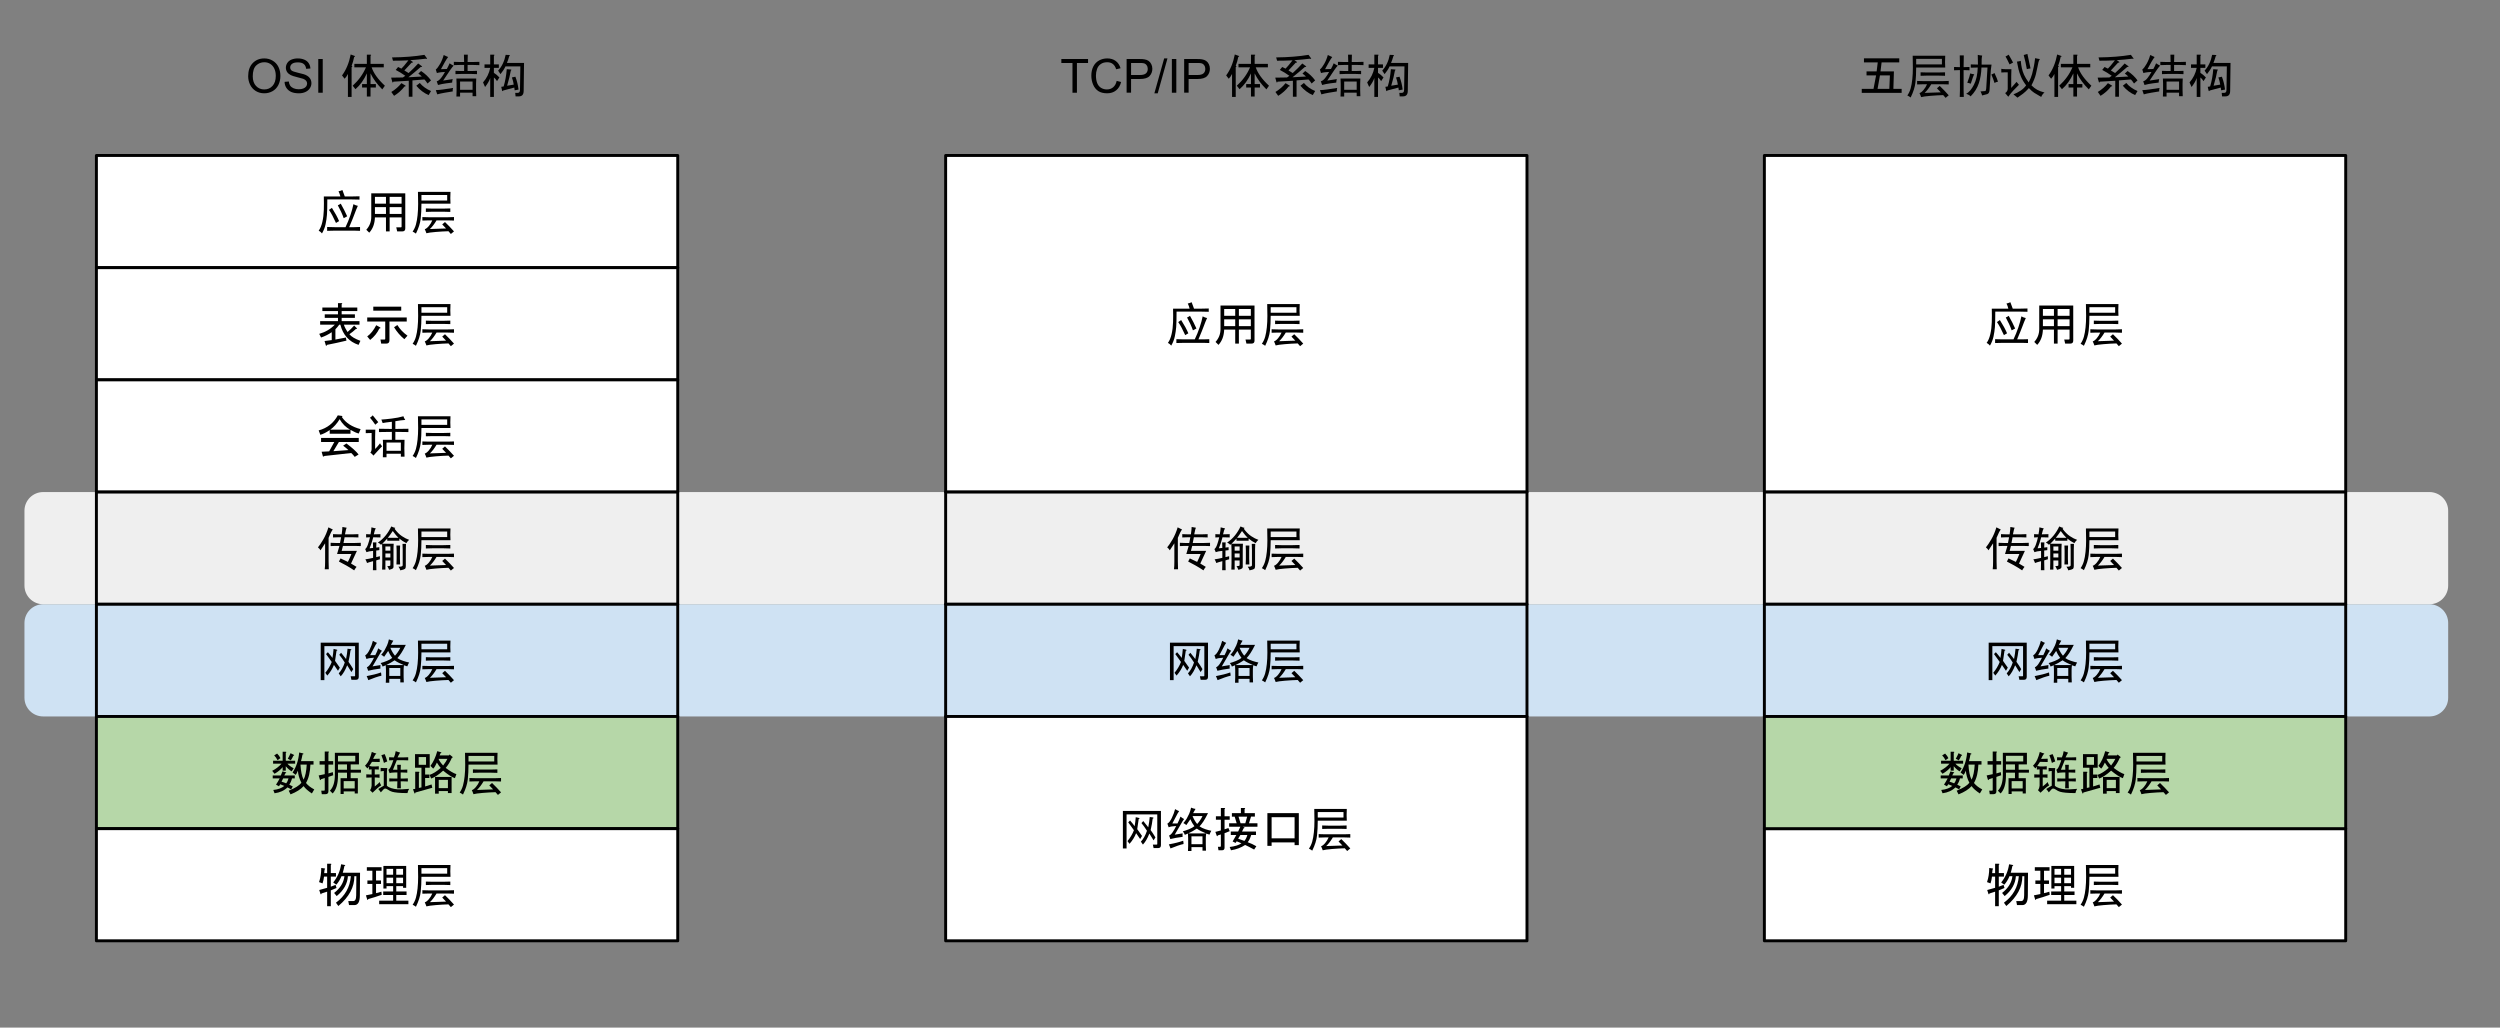 <svg version="1.1" viewBox="0.0 0.0 849.934 349.365" fill="none" stroke="none" stroke-linecap="square" stroke-miterlimit="10" xmlns:xlink="http://www.w3.org/1999/xlink" xmlns="http://www.w3.org/2000/svg"><rect x="0.0" y="0.0" width="849.934" height="349.365" fill="#808080" stroke="none"/><clipPath id="p.0"><path d="m0 0l849.934 0l0 349.365l-849.934 0l0 -349.365z" clip-rule="nonzero"/></clipPath><g clip-path="url(#p.0)"><path fill="#000000" fill-opacity="0.0" d="m0 0l849.934 0l0 349.365l-849.934 0z" fill-rule="evenodd"/><path fill="#cfe2f3" d="m8.315 211.788l0 0c0 -3.511 2.846 -6.357 6.357 -6.357l811.286 0c1.686 0 3.303 0.67 4.495 1.862c1.192 1.192 1.862 2.809 1.862 4.495l0 25.428c0 3.511 -2.846 6.357 -6.357 6.357l-811.286 0c-3.511 0 -6.357 -2.846 -6.357 -6.357z" fill-rule="evenodd"/><path fill="#efefef" d="m8.315 173.646l0 0c0 -3.511 2.846 -6.357 6.357 -6.357l811.286 0c1.686 0 3.303 0.67 4.495 1.862c1.192 1.192 1.862 2.809 1.862 4.495l0 25.428c0 3.511 -2.846 6.357 -6.357 6.357l-811.286 0c-3.511 0 -6.357 -2.846 -6.357 -6.357z" fill-rule="evenodd"/><path fill="#ffffff" d="m32.774 52.864l197.638 0l0 38.142l-197.638 0z" fill-rule="evenodd"/><path stroke="#000000" stroke-width="1.0" stroke-linejoin="round" stroke-linecap="butt" d="m32.774 52.864l197.638 0l0 38.142l-197.638 0z" fill-rule="evenodd"/><path fill="#000000" d="m116.406 64.607q0.438 1.125 0.812 2.188l2.25 0q1.312 0 2.75 -0.062l0 1.125q-1.438 -0.062 -2.75 -0.062l-8.188 0q0 3.688 -0.125 5.25q-0.125 1.562 -0.469 3.188q-0.344 1.625 -1.219 3.125q-0.438 -0.562 -1.125 -0.938q0.812 -1.062 1.25 -2.969q0.438 -1.906 0.5 -4.094q0.062 -2.188 0 -4.562l5.625 0q-0.188 -0.875 -0.625 -1.75q0.625 -0.125 1.312 -0.438zm5.25 5.375q-0.625 1.375 -1.094 2.688q-0.469 1.312 -1.844 4.562l1.75 0q0.875 0 1.938 -0.062l0 1.312q-1.062 -0.062 -1.938 -0.062l-6.688 0q-1.062 0 -2.562 0.062l0 -1.312q1.438 0.062 2.562 0.062l3.688 0q0.938 -1.938 1.656 -4.062q0.719 -2.125 1.031 -3.75q0.812 0.438 1.5 0.562zm-8.812 0.688q1.625 2.562 2.438 4.5q-0.438 0.25 -1.062 0.625q-1.25 -2.812 -2.375 -4.438q0.562 -0.438 1.0 -0.688zm3.0 -1.438q1.25 2.188 2.188 4.312q-0.562 0.312 -1.188 0.625q-0.75 -2.125 -2.0 -4.375q0.5 -0.188 1.0 -0.562z" fill-rule="nonzero"/><path fill="#000000" d="m136.531 73.919l-4.062 0l0 4.75l-1.25 0l0 -4.75l-3.75 0q-0.125 3.25 -1.938 5.188l-1.0 -1.0q1.688 -1.875 1.688 -4.375l0 -8.0l11.563 0l0 11.938q0 1.0 -1.0 1.0l-1.75 0l-0.312 -1.375l1.562 0q0.25 0 0.25 -0.25l0 -3.125zm-9.063 -3.5l0 2.312l3.75 0l0 -2.312l-3.75 0zm0 -3.5l0 2.312l3.75 0l0 -2.312l-3.75 0zm5 3.5l0 2.312l4.062 0l0 -2.312l-4.062 0zm0 -3.5l0 2.312l4.062 0l0 -2.312l-4.062 0z" fill-rule="nonzero"/><path fill="#000000" d="m153.156 65.232q-0.062 1.312 -0.062 2.125q0 0.75 0.062 1.875l-9.875 0q0 2.75 -0.25 5.062q-0.25 2.312 -1.625 5.125q-0.5 -0.375 -1.125 -0.688q0.75 -1.062 1.125 -2.406q0.375 -1.344 0.562 -3.156q0.188 -1.812 0.188 -3.875q0 -2.125 -0.062 -4.062l11.062 0zm-0.875 8.625q0.938 0 2.062 -0.062l0 1.188q-1.125 -0.062 -2.062 -0.062l-3.875 0q-1.062 1.812 -2.25 2.938q2.125 -0.062 5.5 -0.188q-0.562 -0.625 -1.312 -1.375q0.5 -0.438 0.938 -0.812q1.625 1.562 3.062 3.188q-0.438 0.375 -1.062 0.875q-0.375 -0.438 -0.812 -0.938q-2.062 0.062 -4.344 0.25q-2.281 0.188 -3.156 0.438q-0.25 -0.75 -0.562 -1.375q0.625 -0.188 1.375 -1.062q0.75 -0.875 1.188 -1.938l-1.312 0q-0.75 0 -2.062 0.062l0 -1.188q1.312 0.062 2.25 0.062l6.438 0zm-0.25 -5.688l0 -1.875l-8.75 0l0 1.875l8.75 0zm-1.25 2.75q1.25 0 2.312 -0.062l0 1.188q-0.812 -0.062 -2.188 -0.062l-4.0 0q-1.0 0 -2.125 0.062l0 -1.188q1.125 0.062 2.125 0.062l3.875 0z" fill-rule="nonzero"/><path fill="#ffffff" d="m32.774 91.005l197.638 0l0 38.142l-197.638 0z" fill-rule="evenodd"/><path stroke="#000000" stroke-width="1.0" stroke-linejoin="round" stroke-linecap="butt" d="m32.774 91.005l197.638 0l0 38.142l-197.638 0z" fill-rule="evenodd"/><path fill="#000000" d="m118.781 113.624q1.0 1.25 3.75 2.25l-0.625 1.375q-4.875 -1.625 -6.188 -6.875l-0.375 0q-0.625 0.875 -1.312 1.562l0 3.5l3.562 -0.688l0.188 1.062q-3.375 0.812 -6.625 1.438q-0.188 0.562 -0.375 0.188l-0.438 -1.5l2.438 -0.312l0 -2.688q-1.625 1.125 -3.625 1.812l-0.625 -1.25q3.125 -0.875 5.312 -3.125l-5.0 0l0 -1.188l6.062 0l0 -1.125l-4.5 0l0 -1.188l4.5 0l0 -1.125l-5.312 0l0 -1.188l5.312 0l0 -1.5l1.188 0q0.5 0.062 0.062 0.375l0 1.125l5.312 0l0 1.188l-5.312 0l0 1.125l4.5 0l0 1.188l-4.5 0l0 1.125l6.062 0l0 1.188l-5.312 0q0.375 1.188 1.25 2.5q1.188 -1.0 2.25 -2.188l0.938 0.938q0.062 0.312 -0.312 0.188q-1.062 1.0 -2.25 1.812zm16.313 -3.125q1.25 2.062 3.438 3.625l-1.062 1.188q-2.062 -1.688 -3.5 -4.062l1.125 -0.75zm-2.688 5.188q0 1.125 -1.062 1.125l-1.75 0l-0.25 -1.375l1.375 0q0.25 0 0.25 -0.25l0 -5.875l-6.125 0l0 -1.375l13.438 0l0 1.375l-5.875 0l0 6.375zm-5.5 -10.062l0 -1.375l9.5 0l0 1.375l-9.5 0zm-2.062 8.75q1.75 -1.25 3.062 -3.812l1.25 0.688q0.5 0.312 -0.188 0.438q-1.063 2.25 -3.125 3.875l-1.0 -1.188z" fill-rule="nonzero"/><path fill="#000000" d="m153.156 103.374q-0.062 1.312 -0.062 2.125q0 0.75 0.062 1.875l-9.875 0q0 2.75 -0.25 5.062q-0.25 2.312 -1.625 5.125q-0.5 -0.375 -1.125 -0.688q0.75 -1.062 1.125 -2.406q0.375 -1.344 0.562 -3.156q0.188 -1.812 0.188 -3.875q0 -2.125 -0.062 -4.062l11.062 0zm-0.875 8.625q0.938 0 2.062 -0.062l0 1.188q-1.125 -0.062 -2.062 -0.062l-3.875 0q-1.062 1.812 -2.25 2.938q2.125 -0.062 5.5 -0.188q-0.562 -0.625 -1.312 -1.375q0.5 -0.438 0.938 -0.812q1.625 1.562 3.062 3.188q-0.438 0.375 -1.062 0.875q-0.375 -0.438 -0.812 -0.938q-2.062 0.062 -4.344 0.25q-2.281 0.188 -3.156 0.438q-0.25 -0.75 -0.562 -1.375q0.625 -0.188 1.375 -1.062q0.75 -0.875 1.188 -1.938l-1.312 0q-0.75 0 -2.062 0.062l0 -1.188q1.312 0.062 2.25 0.062l6.438 0zm-0.25 -5.688l0 -1.875l-8.75 0l0 1.875l8.75 0zm-1.25 2.75q1.25 0 2.312 -0.062l0 1.188q-0.812 -0.062 -2.188 -0.062l-4.0 0q-1.0 0 -2.125 0.062l0 -1.188q1.125 0.062 2.125 0.062l3.875 0z" fill-rule="nonzero"/><path fill="#ffffff" d="m32.774 129.147l197.638 0l0 38.142l-197.638 0z" fill-rule="evenodd"/><path stroke="#000000" stroke-width="1.0" stroke-linejoin="round" stroke-linecap="butt" d="m32.774 129.147l197.638 0l0 38.142l-197.638 0z" fill-rule="evenodd"/><path fill="#000000" d="m119.031 146.078q-2.188 -1.188 -3.562 -3.562q-1.375 2.25 -3.188 3.562l6.75 0zm2.938 1.312q-1.062 -0.25 -2.812 -1.25l0 1.312l-7.062 0l0 -1.25q-1.688 1.188 -3.188 1.625l-0.562 -1.5q4.375 -1.188 6.5 -5.125l1.312 0.188q0.5 0.062 0.062 0.375q2.0 3.0 6.375 4.125l-0.625 1.5zm-1.375 7.938q-0.5 -0.688 -1.188 -1.312l-9.062 1.0q-0.312 0.312 -0.562 0.125l-0.438 -1.562l2.562 -0.125l1.75 -3.188l-4.5 0l0 -1.375l12.812 0l0 1.375l-6.75 0l-1.875 3.125l5.125 -0.375q-0.812 -0.75 -1.812 -1.5l1.125 -0.75q3.0 2.25 4.125 3.75l-1.312 0.812z" fill-rule="nonzero"/><path fill="#000000" d="m137.156 141.515q0.125 0.562 0.625 1.25q-0.75 0.062 -1.594 0.156q-0.844 0.094 -1.781 0.281l0 2.625q3.438 0 4.438 -0.062l0 1.125q-0.812 -0.062 -4.438 -0.062l0 2.688l3.125 0q-0.062 0.75 -0.062 2.875q0 2.062 0.062 2.875l-1.25 0l0 -1.0l-4.875 0l0 1.188l-1.25 0q0.062 -1.0 0.062 -3.25q0 -2.312 -0.062 -2.688l3.062 0l0 -2.688q-3.0 0 -4.375 0.062l0 -1.125q1.375 0.062 4.375 0.062l0 -2.438q-2.312 0.25 -3.125 0.438q-0.188 -0.562 -0.438 -1.188q1.25 -0.062 3.531 -0.344q2.281 -0.281 3.969 -0.781zm-7.938 9.188q0.188 0.5 0.688 1.0q-0.688 0.75 -1.375 1.469q-0.688 0.719 -1.563 1.719q-0.5 -0.625 -1.062 -1.0q0.438 -0.5 0.438 -1.312l0 -5.375q-0.875 0 -2.0 0.062l0 -1.188l3.25 0q-0.062 1.125 -0.062 2.5l0 4.062q0.563 -0.5 1.688 -1.938zm7.062 2.562l0 -2.812l-4.875 0l0 2.812l4.875 0zm-9.563 -12.062q0.375 0.438 1.875 2.312q-0.438 0.375 -1 0.875q-1.062 -1.562 -1.812 -2.375q0.5 -0.312 0.938 -0.812zm26.438 0.312q-0.062 1.312 -0.062 2.125q0 0.75 0.062 1.875l-9.875 0q0 2.75 -0.25 5.062q-0.25 2.312 -1.625 5.125q-0.5 -0.375 -1.125 -0.688q0.75 -1.062 1.125 -2.406q0.375 -1.344 0.562 -3.156q0.188 -1.812 0.188 -3.875q0 -2.125 -0.062 -4.062l11.062 0zm-0.875 8.625q0.938 0 2.062 -0.062l0 1.188q-1.125 -0.062 -2.062 -0.062l-3.875 0q-1.062 1.812 -2.25 2.938q2.125 -0.062 5.5 -0.188q-0.562 -0.625 -1.312 -1.375q0.5 -0.438 0.938 -0.812q1.625 1.562 3.062 3.188q-0.438 0.375 -1.062 0.875q-0.375 -0.438 -0.812 -0.938q-2.062 0.062 -4.344 0.25q-2.281 0.188 -3.156 0.438q-0.25 -0.75 -0.562 -1.375q0.625 -0.188 1.375 -1.062q0.75 -0.875 1.188 -1.938l-1.312 0q-0.75 0 -2.062 0.062l0 -1.188q1.312 0.062 2.25 0.062l6.438 0zm-0.25 -5.688l0 -1.875l-8.75 0l0 1.875l8.75 0zm-1.25 2.75q1.25 0 2.312 -0.062l0 1.188q-0.812 -0.062 -2.188 -0.062l-4.0 0q-1.0 0 -2.125 0.062l0 -1.188q1.125 0.062 2.125 0.062l3.875 0z" fill-rule="nonzero"/><path fill="#efefef" d="m32.774 167.289l197.638 0l0 38.142l-197.638 0z" fill-rule="evenodd"/><path stroke="#000000" stroke-width="1.0" stroke-linejoin="round" stroke-linecap="butt" d="m32.774 167.289l197.638 0l0 38.142l-197.638 0z" fill-rule="evenodd"/><path fill="#000000" d="m121.343 187.282q-1.188 2.625 -2.0 4.312q0.688 0.375 1.875 1.125q-0.375 0.438 -0.812 1.188q-1.062 -0.75 -2.781 -1.719q-1.719 -0.969 -2.406 -1.281q0.312 -0.562 0.562 -1.062q0.812 0.375 2.5 1.188q0.625 -1.25 1.188 -2.688l-4.875 0q0.375 -1.125 0.812 -2.75l-1.375 0q-0.938 0 -1.625 0.062l0 -1.125q0.812 0.062 1.688 0.062l1.5 0q0.25 -1.188 0.375 -1.938l-0.938 0q-1.125 0 -1.812 0.062l0 -1.125q0.75 0.062 1.75 0.062l1.188 0q0.25 -1.812 0.25 -2.5q0.812 0.188 1.438 0.25q-0.188 0.312 -0.562 2.25l2.688 0q1.0 0 1.875 -0.062l0 1.125q-0.812 -0.062 -1.938 -0.062l-2.75 0q-0.125 0.688 -0.375 1.938l3.938 0q1.25 0 1.938 -0.062l0 1.125q-0.75 -0.062 -1.938 -0.062l-4.125 0q-0.25 1.0 -0.438 1.688l5.188 0zm-8.188 -7.25q-0.5 0.5 -1.438 2.812l0 8.0q0 1.438 0.062 2.688l-1.375 0q0.125 -1.0 0.125 -2.625l0 -6.188q-0.938 1.5 -1.562 2.375q-0.25 -0.5 -0.875 -1.0q0.75 -0.875 1.812 -2.688q1.062 -1.812 1.75 -4.125q0.562 0.312 1.5 0.75zm18.5 3.062q-1.25 1.375 -1.688 1.75l3.875 0q-0.062 0.688 -0.062 1.688l0 5.938q0.062 0.562 -0.281 0.812q-0.344 0.25 -1.219 0.438q-0.188 -0.625 -0.625 -1.25q1.062 0 1.062 -0.312l0 -1.625l-1.688 0l0 3.125l-1.125 0q0.062 -1.125 0.062 -2.25l0 -4.375q0 -1.062 -0.062 -2.125l-0.375 0.312q-0.438 -0.5 -1.062 -0.75q1.562 -1.062 2.688 -2.469q1.125 -1.406 1.875 -3.031q0.75 0.375 1.375 0.5l-0.25 0.312q1.188 1.625 2.5 2.5q1.312 0.875 2.438 1.25q-0.562 0.5 -0.938 1.125q-1.375 -0.688 -2.375 -1.562l0 0.75l-4.125 0l0 -0.75zm-2.5 7.062q-0.625 0.125 -1.25 0.375q0 1.938 0.062 3.312l-1.188 0q0.062 -1.375 0.062 -3.062q-1.438 0.375 -2.062 0.625q-0.188 -0.625 -0.562 -1.25q1.0 -0.125 2.625 -0.5l0 -2.375q-1.5 0.125 -2.25 0.438l-0.438 -1.062q0.5 -0.312 0.938 -1.562q0.438 -1.25 0.688 -2.438q-0.625 0 -1.312 0.062l0 -1.125q0.812 0.062 1.5 0.062q0.25 -1.188 0.312 -2.375q0.812 0.25 1.5 0.375q-0.375 0.438 -0.688 2.0q1.313 0 2.25 -0.062l0 1.125q-1.125 -0.062 -2.438 -0.062q-0.625 2.312 -1.25 3.75l1.188 -0.125q0 -0.812 -0.062 -1.875l1.188 0q-0.062 0.562 -0.062 1.75l1.063 -0.125l0 1.0l-1.063 0.125l0 2.25l1.25 -0.312l0 1.062zm8.875 -5.25q-0.062 1.0 -0.062 1.938l0 5.625q0 0.688 -0.312 0.938q-0.312 0.25 -1.562 0.5q-0.125 -0.562 -0.625 -1.25q1.375 0.062 1.438 -0.438l0 -5.25q0 -1.0 -0.062 -2.062l1.188 0zm-2.0 0.562q-0.062 0.75 -0.062 1.75l0 2.75q0 1.188 0.062 1.938l-1.25 0q0.062 -0.938 0.062 -1.875l0 -2.812q0 -0.875 -0.062 -1.75l1.25 0zm-0.562 -2.625q-0.75 -0.688 -1.938 -2.312q-1.0 1.5 -1.688 2.312l3.625 0zm-2.75 4.375l0 -1.438l-1.688 0l0 1.438l1.688 0zm0 2.312l0 -1.375l-1.688 0l0 1.375l1.688 0zm20.438 -9.875q-0.062 1.312 -0.062 2.125q0 0.75 0.062 1.875l-9.875 0q0 2.75 -0.25 5.062q-0.25 2.312 -1.625 5.125q-0.5 -0.375 -1.125 -0.688q0.75 -1.062 1.125 -2.406q0.375 -1.344 0.562 -3.156q0.188 -1.812 0.188 -3.875q0 -2.125 -0.062 -4.062l11.062 0zm-0.875 8.625q0.938 0 2.062 -0.062l0 1.188q-1.125 -0.062 -2.062 -0.062l-3.875 0q-1.062 1.812 -2.25 2.938q2.125 -0.062 5.5 -0.188q-0.562 -0.625 -1.312 -1.375q0.5 -0.438 0.938 -0.812q1.625 1.562 3.062 3.188q-0.438 0.375 -1.062 0.875q-0.375 -0.438 -0.812 -0.938q-2.062 0.062 -4.344 0.25q-2.281 0.188 -3.156 0.438q-0.25 -0.75 -0.562 -1.375q0.625 -0.188 1.375 -1.062q0.75 -0.875 1.188 -1.938l-1.312 0q-0.75 0 -2.062 0.062l0 -1.188q1.312 0.062 2.25 0.062l6.438 0zm-0.25 -5.688l0 -1.875l-8.75 0l0 1.875l8.75 0zm-1.25 2.75q1.25 0 2.312 -0.062l0 1.188q-0.812 -0.062 -2.188 -0.062l-4.0 0q-1.0 0 -2.125 0.062l0 -1.188q1.125 0.062 2.125 0.062l3.875 0z" fill-rule="nonzero"/><path fill="#cfe2f3" d="m32.774 205.43l197.638 0l0 38.142l-197.638 0z" fill-rule="evenodd"/><path stroke="#000000" stroke-width="1.0" stroke-linejoin="round" stroke-linecap="butt" d="m32.774 205.43l197.638 0l0 38.142l-197.638 0z" fill-rule="evenodd"/><path fill="#000000" d="m113.531 226.049q-0.75 1.938 -2.25 3.625l-0.688 -0.938q1.438 -1.75 2.188 -3.688q-0.938 -1.375 -1.938 -2.688l0.625 -0.625q0.875 1.0 1.562 1.938q0.25 -1.5 0.375 -3.062l1.062 0.25q0.5 0.188 -0.062 0.375q-0.188 1.5 -0.5 3.438q0.875 1.188 1.625 2.312l-0.625 1.062q-0.688 -1.0 -1.375 -2.0zm-3.25 -6.375l0 11.562l-1.25 0l0 -12.75l12.938 0l0 11.625q0 1.0 -0.938 1.0l-1.562 0l-0.25 -1.188l1.312 0q0.188 0 0.188 -0.188l0 -10.062l-10.438 0zm7.375 4.375q0.375 -1.875 0.5 -3.5l1.0 0.125q0.625 0.188 0 0.438q-0.188 1.75 -0.688 3.875q0.938 1.312 1.625 2.5l-0.625 1.0q-0.75 -1.25 -1.438 -2.312q-0.938 2.438 -2.188 3.75l-0.688 -1.0q1.25 -1.312 2.062 -3.688q-0.938 -1.5 -1.875 -2.625l0.625 -0.688q0.75 0.875 1.688 2.125z" fill-rule="nonzero"/><path fill="#000000" d="m129.593 222.611q0.688 -0.75 1.125 -1.5q0.438 -0.75 0.844 -1.656q0.406 -0.906 0.656 -2.094q0.688 0.312 1.5 0.438q-0.375 0.562 -0.812 1.438l5.062 0q-0.938 1.875 -1.562 2.812q-0.625 0.938 -1.312 1.688q0.812 0.562 1.938 0.938q1.125 0.375 2.062 0.562q-0.312 0.5 -0.625 1.312q-0.625 -0.188 -1.125 -0.375q-0.125 0.875 -0.125 1.625l0 2.25q0 0.938 0.062 1.938l-1.188 0l0 -1.188l-3.75 0l0 1.312l-1.188 0q0.062 -0.938 0.062 -1.75l0 -2.5q0 -0.5 -0.062 -1.688q-0.375 0.188 -1.062 0.438q-0.25 -0.688 -0.688 -1.188q0.938 -0.25 2.094 -0.719q1.156 -0.469 1.844 -1.031q-0.812 -1.062 -1.375 -2.375q-0.688 1.062 -1.375 2.0q-0.375 -0.375 -1.0 -0.688zm-1.438 -4.062q-0.438 0.562 -1 1.719q-0.562 1.156 -1.312 2.469l1.75 0q0.688 -1.312 1 -2.312q0.625 0.5 1.25 0.812q-0.375 0.438 -1.125 1.781q-0.75 1.344 -2.063 3.531q1.875 -0.312 2.688 -0.438q-0.062 0.812 0 1.188q-1.5 0.188 -2.313 0.344q-0.812 0.156 -1.875 0.406q-0.188 -0.688 -0.438 -1.188q0.625 -0.25 1.219 -1.125q0.594 -0.875 1.219 -2.125q-1.688 0.062 -2.562 0.438q-0.188 -0.562 -0.438 -1.25q0.75 -0.375 1.5 -1.906q0.75 -1.531 1.125 -3.031q0.688 0.438 1.375 0.688zm7.938 11.25l0 -2.688l-3.75 0l0 2.688l3.75 0zm-6.562 -1.188q0.125 0.625 0.125 1.125q-0.688 0.125 -1.969 0.562q-1.281 0.438 -2.469 0.938q-0.25 -0.75 -0.562 -1.375q1.562 -0.312 2.594 -0.562q1.031 -0.25 2.281 -0.688zm4.75 -5.688q0.375 -0.375 0.906 -1.125q0.531 -0.75 0.906 -1.562l-3.375 0q0.625 1.562 1.562 2.688zm3.0 3.188q-0.875 -0.375 -1.656 -0.75q-0.781 -0.375 -1.469 -0.875q-0.75 0.5 -1.406 0.875q-0.656 0.375 -1.469 0.75l6.0 0zm15.875 -8.312q-0.062 1.312 -0.062 2.125q0 0.75 0.062 1.875l-9.875 0q0 2.75 -0.25 5.062q-0.25 2.312 -1.625 5.125q-0.5 -0.375 -1.125 -0.688q0.75 -1.062 1.125 -2.406q0.375 -1.344 0.562 -3.156q0.188 -1.812 0.188 -3.875q0 -2.125 -0.062 -4.062l11.062 0zm-0.875 8.625q0.938 0 2.062 -0.062l0 1.188q-1.125 -0.062 -2.062 -0.062l-3.875 0q-1.062 1.812 -2.25 2.938q2.125 -0.062 5.5 -0.188q-0.562 -0.625 -1.312 -1.375q0.5 -0.438 0.938 -0.812q1.625 1.562 3.062 3.188q-0.438 0.375 -1.062 0.875q-0.375 -0.438 -0.812 -0.938q-2.062 0.062 -4.344 0.25q-2.281 0.188 -3.156 0.438q-0.25 -0.75 -0.562 -1.375q0.625 -0.188 1.375 -1.062q0.75 -0.875 1.188 -1.938l-1.312 0q-0.75 0 -2.062 0.062l0 -1.188q1.312 0.062 2.25 0.062l6.438 0zm-0.25 -5.688l0 -1.875l-8.75 0l0 1.875l8.75 0zm-1.25 2.75q1.25 0 2.312 -0.062l0 1.188q-0.812 -0.062 -2.188 -0.062l-4.0 0q-1.0 0 -2.125 0.062l0 -1.188q1.125 0.062 2.125 0.062l3.875 0z" fill-rule="nonzero"/><path fill="#b6d7a8" d="m32.774 243.572l197.638 0l0 38.142l-197.638 0z" fill-rule="evenodd"/><path stroke="#000000" stroke-width="1.0" stroke-linejoin="round" stroke-linecap="butt" d="m32.774 243.572l197.638 0l0 38.142l-197.638 0z" fill-rule="evenodd"/><path fill="#000000" d="m103.218 265.066q0.875 -1.688 1.062 -5.125l-2.125 0q0.188 3.438 1.062 5.125zm2.312 -5.125q-0.125 3.875 -1.5 6.25q1.0 1.25 2.812 2.188l-0.812 1.375q-2.0 -1.312 -2.812 -2.5q-1.438 1.625 -4.438 2.812l-0.625 -1.25q3.25 -1.312 4.312 -2.688q-1.062 -2.062 -1.188 -4.125q-0.375 0.938 -0.75 1.438l-1.062 -0.812q1.875 -2.75 2.25 -6.812l1.312 0.312q0.375 0.25 -0.188 0.375q-0.188 1.125 -0.5 2.25l4.25 0l0 1.188l-1.062 0zm-5.812 -3.0q-0.375 0.938 -0.875 1.562l-1.0 -0.562q0.5 -0.812 0.938 -1.875l1.125 0.562q0.25 0.25 -0.188 0.312zm-4.0 8.812q0.875 0.25 1.562 0.562q0.5 -0.562 0.812 -1.688l-1.812 0q-0.25 0.562 -0.562 1.125zm-0.875 1.562l-1.0 -0.562q0.625 -0.938 1.25 -2.125l-2.375 0l0 -1.0l2.75 0q0.375 -0.812 0.562 -1.375l1.188 0.312q0.25 0.25 -0.188 0.312l-0.375 0.75l3.562 0l0 1.0l-0.938 0q-0.312 1.25 -0.938 2.125q0.562 0.25 1.188 0.625l-0.562 1.0q-0.688 -0.438 -1.25 -0.688q-1.625 1.625 -4.375 2.0l-0.438 -1.125q2.438 -0.25 3.75 -1.375q-0.688 -0.312 -1.375 -0.562l-0.438 0.688zm1.25 -11.75l1.0 0q0.5 0.062 0.062 0.375l0 2.688l3.188 0l0 1.0l-2.625 0q0.688 0.812 2.125 1.562l-0.688 1.062q-1.062 -0.625 -2.0 -1.75l0 1.5l-1.062 0l0 -1.188q-1.0 1.25 -2.75 2.25l-0.812 -1.0q1.938 -1.0 3.188 -2.438l-2.875 0l0 -1.0l3.25 0l0 -3.062zm-1.75 2.875q-0.438 -0.938 -1.125 -1.625l1.0 -0.625q0.75 0.75 1.125 1.562l-1.0 0.688zm19.5 -2.5l8.188 0l0 3.938l-2.812 0l0 1.812l3.5 0l0 1.0l-3.5 0l0 1.875l2.438 0l0 5.188l-1.062 0l0 -0.688l-3.75 0l0 0.875l-1.062 0l0 -5.375l2.188 0l0 -1.875l-3.062 0l0 1.0q0 4.188 -1.812 6.062l-0.938 -0.938q1.688 -1.688 1.688 -5.375l0 -7.5zm6.75 9.625l-3.75 0l0 2.5l3.75 0l0 -2.5zm-2.625 -3.875l0 -1.812l-3.062 0l0 1.812l3.062 0zm-3.062 -2.812l5.875 0l0 -1.938l-5.875 0l0 1.938zm-1.625 4.688l-1.625 0.562l0 4.875q0 1.0 -1.0 1.0l-1.25 0l-0.188 -1.188l0.938 0q0.25 0 0.25 -0.25l0 -4.062l-1.312 0.438q-0.062 0.438 -0.312 0.188l-0.438 -1.5l2.062 -0.438l0 -3.25l-1.75 0l0 -1.188l1.75 0l0 -3.25l1.188 0q0.5 0.062 0.062 0.375l0 2.875l1.625 0l0 1.188l-1.625 0l0 3.0l1.5 -0.438l0.125 1.062z" fill-rule="nonzero"/><path fill="#000000" d="m133.906 257.503q0.375 -0.688 0.625 -2.125l1.5 0.5q-0.375 0.562 -0.875 1.625l1.75 0q0.938 0 1.875 -0.062l0 1.062q-0.938 -0.062 -1.875 -0.062l-2.0 0q-0.875 2.062 -1.312 3.25l1.5 0q0 -0.75 -0.062 -1.688l1.25 0q-0.062 1.25 -0.062 1.688l0.625 0q0.75 0 1.625 -0.062l0 1.062q-0.875 -0.062 -1.562 -0.062l-0.688 0l0 2.062l0.75 0q0.875 0 1.688 -0.062l0 1.062q-0.75 -0.062 -1.688 -0.062l-0.75 0q0 0.938 0.062 2.375l-1.25 0q0.062 -1.438 0.062 -2.375l-1.0 0q-0.875 0 -1.75 0.062l0 -1.062q0.875 0.062 1.75 0.062l1.0 0l0 -2.062l-0.938 0q-1.188 0 -1.688 0.25q-0.188 -0.562 -0.438 -1.188q0.5 -0.25 0.938 -1.25q0.438 -1.0 0.75 -2.0q-0.438 0 -1.438 0.062l0 -1.062q0.812 0.062 1.625 0.062zm-6.063 3.062q0.438 0 0.938 -0.062l0 1.125q-1 -0.062 -1.375 -0.062l0 1.75q0.75 0 1.625 -0.062l0 1.188q-0.875 -0.125 -1.625 -0.125l0 3.062q1.25 -1.0 1.688 -1.5q0.125 0.562 0.5 1.125q-0.625 0.375 -1.375 1.031q-0.75 0.656 -1.563 1.469q-0.375 -0.438 -0.875 -0.875q0.438 -0.438 0.562 -1.562l0 -2.75q-0.812 0 -1.812 0.062l0 -1.125q1.0 0.062 1.812 0.062l0 -1.75q-0.375 0 -0.938 0.062l0 -1.0l-0.5 0.625q-0.312 -0.438 -0.812 -0.938q0.938 -0.938 1.469 -2.125q0.531 -1.188 0.844 -2.562q1.0 0.438 1.562 0.562q-0.438 0.375 -0.656 0.875q-0.219 0.5 -0.469 0.938q1.062 0 2.25 -0.062l0 1.125q-1.313 -0.062 -2.625 -0.062q-0.375 0.625 -0.938 1.438q0.438 0 0.875 0.125l1.438 0zm1.563 0.5q0.562 0.062 1.062 0.062l1.188 0q-0.125 1.0 -0.125 1.75l0 4.25q0.5 0.5 1.469 0.812q0.969 0.312 2.094 0.406q1.125 0.094 4.0 -0.156q-0.438 0.688 -0.562 1.438q-2.062 0 -3.281 -0.125q-1.219 -0.125 -1.906 -0.312q-0.688 -0.188 -1.562 -0.781q-0.875 -0.594 -1.344 -0.094q-0.469 0.5 -0.969 1.062q-0.438 -0.688 -0.875 -1.125q1.25 -0.812 1.875 -1.125l0 -5.0l-0.25 0q-0.312 0 -0.812 0.125l0 -1.188zm1.375 -4.688q0.5 1.062 0.875 2.5q-0.562 0.188 -1.125 0.5q-0.375 -1.438 -0.875 -2.625q0.438 -0.188 1.125 -0.375z" fill-rule="nonzero"/><path fill="#000000" d="m152.281 267.941l0 -2.812l-3.125 0l0 2.812l3.125 0zm1.25 1.688l-1.25 0l0 -0.688l-3.125 0l0 0.875l-1.25 0l0 -5.688l5.625 0l0 5.5zm-4.438 -11.625q0.312 0.875 1.562 2.25q1.125 -1.5 1.438 -2.25l-3.0 0zm1.562 4.0q-2.188 2.0 -4.062 2.688l-0.562 -1.25q1.75 -0.562 3.812 -2.375q-0.5 -0.5 -1.312 -1.812q-0.625 1.438 -1.25 2.062l-0.938 -0.938q1.5 -2.0 2.312 -5.0l1.312 0.375q0.25 0.25 -0.188 0.312l-0.312 0.75l3.188 0l0.188 -0.312l1.0 0.812q0.25 0.188 -0.25 0.375q-0.875 2.0 -2.062 3.375q2.125 1.625 3.625 2.125l-0.5 1.375q-1.5 -0.5 -4.0 -2.562zm-4.562 -5.625l0 4.625l-1.562 0l0 2.312l1.438 0l0 1.188l-1.438 0l0 2.875l2.188 -0.688l0.25 1.125l-5.75 1.625q-0.062 0.5 -0.312 0.25l-0.5 -1.375l0.75 -0.125l0 -5.812l1.188 0q0.5 0.062 0.062 0.375l0 5.125l0.875 -0.188l0 -6.688l-1.125 0l-1.062 0l0 -4.625l5.0 0zm-1.25 3.625l0 -2.625l-2.5 0l0 2.625l2.5 0z" fill-rule="nonzero"/><path fill="#000000" d="m169.156 255.941q-0.062 1.312 -0.062 2.125q0 0.75 0.062 1.875l-9.875 0q0 2.75 -0.25 5.062q-0.25 2.312 -1.625 5.125q-0.5 -0.375 -1.125 -0.688q0.75 -1.062 1.125 -2.406q0.375 -1.344 0.562 -3.156q0.188 -1.812 0.188 -3.875q0 -2.125 -0.062 -4.062l11.062 0zm-0.875 8.625q0.938 0 2.062 -0.062l0 1.188q-1.125 -0.062 -2.062 -0.062l-3.875 0q-1.062 1.812 -2.25 2.938q2.125 -0.062 5.5 -0.188q-0.562 -0.625 -1.312 -1.375q0.5 -0.438 0.938 -0.812q1.625 1.562 3.062 3.188q-0.438 0.375 -1.062 0.875q-0.375 -0.438 -0.812 -0.938q-2.062 0.062 -4.344 0.25q-2.281 0.188 -3.156 0.438q-0.25 -0.75 -0.562 -1.375q0.625 -0.188 1.375 -1.062q0.75 -0.875 1.188 -1.938l-1.312 0q-0.75 0 -2.062 0.062l0 -1.188q1.312 0.062 2.25 0.062l6.438 0zm-0.25 -5.688l0 -1.875l-8.75 0l0 1.875l8.75 0zm-1.25 2.75q1.25 0 2.312 -0.062l0 1.188q-0.812 -0.062 -2.188 -0.062l-4.0 0q-1.0 0 -2.125 0.062l0 -1.188q1.125 0.062 2.125 0.062l3.875 0z" fill-rule="nonzero"/><path fill="#ffffff" d="m32.774 281.714l197.638 0l0 38.142l-197.638 0z" fill-rule="evenodd"/><path stroke="#000000" stroke-width="1.0" stroke-linejoin="round" stroke-linecap="butt" d="m32.774 281.714l197.638 0l0 38.142l-197.638 0z" fill-rule="evenodd"/><path fill="#000000" d="m110.218 296.832l1.0 0l0 -3.188l1.188 0q0.5 0.062 0.062 0.375l0 2.812l1.75 0l0 1.188l-1.75 0l0 3.438l1.625 -0.625l0.312 1.062l-1.938 0.812l0 5.375l-1.25 0l0 -4.938l-1.938 0.625q-0.062 0.438 -0.312 0.188l-0.438 -1.375l2.688 -0.75l0 -3.812l-1.062 0q-0.125 1.188 -0.5 2.312l-1.188 -0.438q0.75 -2.188 0.75 -4.812l1.25 0.188q0.188 0.188 -0.125 0.375l-0.125 1.188zm12.188 -0.125l-0.062 7.688q0 3.312 -1.875 3.312l-1.812 0l-0.25 -1.375l1.562 0q1.125 0.125 1.125 -1.938l0.062 -6.5l-0.688 0q0.062 5.5 -5.438 10.125l-0.812 -1.125q4.625 -3.438 5.062 -9.0l-1.0 0q-0.25 3.812 -3.812 6.75l-0.875 -1.062q3.125 -2.438 3.5 -5.688l-1.0 0q-0.688 1.688 -1.75 2.875l-1.062 -0.75q2.188 -2.688 2.688 -6.188l1.312 0.25q0.25 0.25 -0.188 0.312q-0.188 1.062 -0.562 2.312l5.875 0zm7.375 7.5q-2.438 0.875 -4.563 1.438q-0.188 0.5 -0.375 0.188l-0.438 -1.438l2.188 -0.438l0 -3.438l-1.688 0l0 -1.188l1.688 0l0 -3.312l-1.875 0l0 -1.188l5 0l0 1.188l-1.875 0l0 3.312l1.688 0l0 1.188l-1.688 0l0 3.125q0.5 -0.062 1.813 -0.5l0.125 1.062zm4.938 -2.938l0 1.812l3.5 0l0 1.188l-3.5 0l0 1.938l4.125 0l0 1.188l-9.938 0l0 -1.188l4.75 0l0 -1.938l-3.375 0l0 -1.188l3.375 0l0 -1.812l-2.25 0l0 0.812l-1.062 0l0 -7.688l7.75 0l0 7.438l-1.062 0l0 -0.562l-2.312 0zm2.312 -2.875l-2.312 0l0 1.875l2.312 0l0 -1.875zm0 -3.0l-2.312 0l0 2.0l2.312 0l0 -2.0zm-3.375 2.0l0 -2.0l-2.25 0l0 2.0l2.25 0zm0 1.0l-2.25 0l0 1.875l2.25 0l0 -1.875z" fill-rule="nonzero"/><path fill="#000000" d="m153.156 294.082q-0.062 1.312 -0.062 2.125q0 0.75 0.062 1.875l-9.875 0q0 2.75 -0.25 5.062q-0.25 2.312 -1.625 5.125q-0.5 -0.375 -1.125 -0.688q0.75 -1.062 1.125 -2.406q0.375 -1.344 0.562 -3.156q0.188 -1.812 0.188 -3.875q0 -2.125 -0.062 -4.062l11.062 0zm-0.875 8.625q0.938 0 2.062 -0.062l0 1.188q-1.125 -0.062 -2.062 -0.062l-3.875 0q-1.062 1.812 -2.25 2.938q2.125 -0.062 5.5 -0.188q-0.562 -0.625 -1.312 -1.375q0.5 -0.438 0.938 -0.812q1.625 1.562 3.062 3.188q-0.438 0.375 -1.062 0.875q-0.375 -0.438 -0.812 -0.938q-2.062 0.062 -4.344 0.25q-2.281 0.188 -3.156 0.438q-0.25 -0.75 -0.562 -1.375q0.625 -0.188 1.375 -1.062q0.75 -0.875 1.188 -1.938l-1.312 0q-0.75 0 -2.062 0.062l0 -1.188q1.312 0.062 2.25 0.062l6.438 0zm-0.25 -5.688l0 -1.875l-8.75 0l0 1.875l8.75 0zm-1.25 2.75q1.25 0 2.312 -0.062l0 1.188q-0.812 -0.062 -2.188 -0.062l-4.0 0q-1.0 0 -2.125 0.062l0 -1.188q1.125 0.062 2.125 0.062l3.875 0z" fill-rule="nonzero"/><path fill="#ffffff" d="m321.496 52.864l197.638 0l0 114.425l-197.638 0z" fill-rule="evenodd"/><path stroke="#000000" stroke-width="1.0" stroke-linejoin="round" stroke-linecap="butt" d="m321.496 52.864l197.638 0l0 114.425l-197.638 0z" fill-rule="evenodd"/><path fill="#000000" d="m405.127 102.749q0.438 1.125 0.812 2.188l2.25 0q1.312 0 2.75 -0.062l0 1.125q-1.438 -0.062 -2.75 -0.062l-8.188 0q0 3.688 -0.125 5.25q-0.125 1.562 -0.469 3.188q-0.344 1.625 -1.219 3.125q-0.438 -0.562 -1.125 -0.938q0.812 -1.062 1.25 -2.969q0.438 -1.906 0.5 -4.094q0.062 -2.188 0 -4.562l5.625 0q-0.188 -0.875 -0.625 -1.75q0.625 -0.125 1.312 -0.438zm5.25 5.375q-0.625 1.375 -1.094 2.688q-0.469 1.312 -1.844 4.562l1.75 0q0.875 0 1.938 -0.062l0 1.312q-1.062 -0.062 -1.938 -0.062l-6.688 0q-1.062 0 -2.562 0.062l0 -1.312q1.438 0.062 2.562 0.062l3.688 0q0.938 -1.938 1.656 -4.062q0.719 -2.125 1.031 -3.75q0.812 0.438 1.5 0.562zm-8.812 0.688q1.625 2.562 2.438 4.5q-0.438 0.25 -1.062 0.625q-1.25 -2.812 -2.375 -4.438q0.562 -0.438 1.0 -0.688zm3.0 -1.438q1.25 2.188 2.188 4.312q-0.562 0.312 -1.188 0.625q-0.75 -2.125 -2.0 -4.375q0.5 -0.188 1.0 -0.562z" fill-rule="nonzero"/><path fill="#000000" d="m425.252 112.061l-4.062 0l0 4.75l-1.25 0l0 -4.75l-3.75 0q-0.125 3.25 -1.938 5.188l-1.0 -1q1.688 -1.875 1.688 -4.375l0 -8.0l11.562 0l0 11.938q0 1.0 -1.0 1.0l-1.75 0l-0.312 -1.375l1.562 0q0.25 0 0.25 -0.25l0 -3.125zm-9.062 -3.5l0 2.312l3.75 0l0 -2.312l-3.75 0zm0 -3.5l0 2.312l3.75 0l0 -2.312l-3.75 0zm5.0 3.5l0 2.312l4.062 0l0 -2.312l-4.062 0zm0 -3.5l0 2.312l4.062 0l0 -2.312l-4.062 0z" fill-rule="nonzero"/><path fill="#000000" d="m441.877 103.374q-0.062 1.312 -0.062 2.125q0 0.75 0.062 1.875l-9.875 0q0 2.75 -0.25 5.062q-0.25 2.312 -1.625 5.125q-0.5 -0.375 -1.125 -0.688q0.75 -1.063 1.125 -2.406q0.375 -1.344 0.562 -3.156q0.188 -1.812 0.188 -3.875q0 -2.125 -0.062 -4.062l11.062 0zm-0.875 8.625q0.938 0 2.062 -0.062l0 1.188q-1.125 -0.062 -2.062 -0.062l-3.875 0q-1.062 1.812 -2.25 2.938q2.125 -0.062 5.5 -0.188q-0.562 -0.625 -1.312 -1.375q0.5 -0.438 0.938 -0.812q1.625 1.562 3.062 3.188q-0.438 0.375 -1.062 0.875q-0.375 -0.438 -0.812 -0.938q-2.062 0.062 -4.344 0.25q-2.281 0.188 -3.156 0.438q-0.25 -0.75 -0.562 -1.375q0.625 -0.188 1.375 -1.062q0.75 -0.875 1.188 -1.938l-1.312 0q-0.75 0 -2.062 0.062l0 -1.188q1.312 0.062 2.25 0.062l6.438 0zm-0.25 -5.688l0 -1.875l-8.75 0l0 1.875l8.75 0zm-1.25 2.75q1.25 0 2.312 -0.062l0 1.188q-0.812 -0.062 -2.188 -0.062l-4.0 0q-1.0 0 -2.125 0.062l0 -1.188q1.125 0.062 2.125 0.062l3.875 0z" fill-rule="nonzero"/><path fill="#efefef" d="m321.496 167.289l197.638 0l0 38.142l-197.638 0z" fill-rule="evenodd"/><path stroke="#000000" stroke-width="1.0" stroke-linejoin="round" stroke-linecap="butt" d="m321.496 167.289l197.638 0l0 38.142l-197.638 0z" fill-rule="evenodd"/><path fill="#000000" d="m410.065 187.282q-1.188 2.625 -2.0 4.312q0.688 0.375 1.875 1.125q-0.375 0.438 -0.812 1.188q-1.062 -0.75 -2.781 -1.719q-1.719 -0.969 -2.406 -1.281q0.312 -0.562 0.562 -1.062q0.812 0.375 2.5 1.188q0.625 -1.25 1.188 -2.688l-4.875 0q0.375 -1.125 0.812 -2.75l-1.375 0q-0.938 0 -1.625 0.062l0 -1.125q0.812 0.062 1.688 0.062l1.5 0q0.25 -1.188 0.375 -1.938l-0.938 0q-1.125 0 -1.812 0.062l0 -1.125q0.75 0.062 1.75 0.062l1.188 0q0.25 -1.812 0.25 -2.5q0.812 0.188 1.438 0.25q-0.188 0.312 -0.562 2.25l2.688 0q1.0 0 1.875 -0.062l0 1.125q-0.812 -0.062 -1.938 -0.062l-2.75 0q-0.125 0.688 -0.375 1.938l3.938 0q1.25 0 1.938 -0.062l0 1.125q-0.75 -0.062 -1.938 -0.062l-4.125 0q-0.25 1.0 -0.438 1.688l5.188 0zm-8.188 -7.25q-0.5 0.5 -1.438 2.812l0 8.0q0 1.438 0.062 2.688l-1.375 0q0.125 -1.0 0.125 -2.625l0 -6.188q-0.938 1.5 -1.562 2.375q-0.25 -0.5 -0.875 -1.0q0.75 -0.875 1.812 -2.688q1.062 -1.812 1.75 -4.125q0.562 0.312 1.5 0.75zm18.5 3.062q-1.25 1.375 -1.688 1.75l3.875 0q-0.062 0.688 -0.062 1.688l0 5.938q0.062 0.562 -0.281 0.812q-0.344 0.25 -1.219 0.438q-0.188 -0.625 -0.625 -1.25q1.062 0 1.062 -0.312l0 -1.625l-1.688 0l0 3.125l-1.125 0q0.062 -1.125 0.062 -2.25l0 -4.375q0 -1.062 -0.062 -2.125l-0.375 0.312q-0.438 -0.5 -1.062 -0.75q1.562 -1.062 2.688 -2.469q1.125 -1.406 1.875 -3.031q0.75 0.375 1.375 0.5l-0.25 0.312q1.188 1.625 2.5 2.5q1.312 0.875 2.438 1.25q-0.562 0.5 -0.938 1.125q-1.375 -0.688 -2.375 -1.562l0 0.75l-4.125 0l0 -0.75zm-2.5 7.062q-0.625 0.125 -1.25 0.375q0 1.938 0.062 3.312l-1.188 0q0.062 -1.375 0.062 -3.062q-1.438 0.375 -2.062 0.625q-0.188 -0.625 -0.562 -1.25q1.0 -0.125 2.625 -0.5l0 -2.375q-1.5 0.125 -2.25 0.438l-0.438 -1.062q0.5 -0.312 0.938 -1.562q0.438 -1.25 0.688 -2.438q-0.625 0 -1.312 0.062l0 -1.125q0.812 0.062 1.5 0.062q0.25 -1.188 0.312 -2.375q0.812 0.25 1.5 0.375q-0.375 0.438 -0.688 2.0q1.312 0 2.25 -0.062l0 1.125q-1.125 -0.062 -2.438 -0.062q-0.625 2.312 -1.25 3.75l1.188 -0.125q0 -0.812 -0.062 -1.875l1.188 0q-0.062 0.562 -0.062 1.75l1.062 -0.125l0 1.0l-1.062 0.125l0 2.25l1.25 -0.312l0 1.062zm8.875 -5.25q-0.062 1.0 -0.062 1.938l0 5.625q0 0.688 -0.312 0.938q-0.312 0.25 -1.562 0.5q-0.125 -0.562 -0.625 -1.25q1.375 0.062 1.438 -0.438l0 -5.25q0 -1.0 -0.062 -2.062l1.188 0zm-2.0 0.562q-0.062 0.75 -0.062 1.75l0 2.75q0 1.188 0.062 1.938l-1.25 0q0.062 -0.938 0.062 -1.875l0 -2.812q0 -0.875 -0.062 -1.75l1.25 0zm-0.562 -2.625q-0.75 -0.688 -1.938 -2.312q-1.0 1.5 -1.688 2.312l3.625 0zm-2.75 4.375l0 -1.438l-1.688 0l0 1.438l1.688 0zm0 2.312l0 -1.375l-1.688 0l0 1.375l1.688 0zm20.438 -9.875q-0.062 1.312 -0.062 2.125q0 0.75 0.062 1.875l-9.875 0q0 2.75 -0.25 5.062q-0.25 2.312 -1.625 5.125q-0.5 -0.375 -1.125 -0.688q0.75 -1.062 1.125 -2.406q0.375 -1.344 0.562 -3.156q0.188 -1.812 0.188 -3.875q0 -2.125 -0.062 -4.062l11.062 0zm-0.875 8.625q0.938 0 2.062 -0.062l0 1.188q-1.125 -0.062 -2.062 -0.062l-3.875 0q-1.062 1.812 -2.25 2.938q2.125 -0.062 5.5 -0.188q-0.562 -0.625 -1.312 -1.375q0.5 -0.438 0.938 -0.812q1.625 1.562 3.062 3.188q-0.438 0.375 -1.062 0.875q-0.375 -0.438 -0.812 -0.938q-2.062 0.062 -4.344 0.25q-2.281 0.188 -3.156 0.438q-0.25 -0.75 -0.562 -1.375q0.625 -0.188 1.375 -1.062q0.75 -0.875 1.188 -1.938l-1.312 0q-0.75 0 -2.062 0.062l0 -1.188q1.312 0.062 2.25 0.062l6.438 0zm-0.25 -5.688l0 -1.875l-8.75 0l0 1.875l8.75 0zm-1.25 2.75q1.25 0 2.312 -0.062l0 1.188q-0.812 -0.062 -2.188 -0.062l-4.0 0q-1.0 0 -2.125 0.062l0 -1.188q1.125 0.062 2.125 0.062l3.875 0z" fill-rule="nonzero"/><path fill="#cfe2f3" d="m321.496 205.43l197.638 0l0 38.142l-197.638 0z" fill-rule="evenodd"/><path stroke="#000000" stroke-width="1.0" stroke-linejoin="round" stroke-linecap="butt" d="m321.496 205.43l197.638 0l0 38.142l-197.638 0z" fill-rule="evenodd"/><path fill="#000000" d="m402.252 226.049q-0.75 1.938 -2.25 3.625l-0.688 -0.938q1.438 -1.75 2.188 -3.688q-0.938 -1.375 -1.938 -2.688l0.625 -0.625q0.875 1.0 1.562 1.938q0.25 -1.5 0.375 -3.062l1.062 0.25q0.5 0.188 -0.062 0.375q-0.188 1.5 -0.5 3.438q0.875 1.188 1.625 2.312l-0.625 1.062q-0.688 -1.0 -1.375 -2.0zm-3.25 -6.375l0 11.562l-1.25 0l0 -12.75l12.938 0l0 11.625q0 1.0 -0.938 1.0l-1.562 0l-0.25 -1.188l1.312 0q0.188 0 0.188 -0.188l0 -10.062l-10.438 0zm7.375 4.375q0.375 -1.875 0.5 -3.5l1.0 0.125q0.625 0.188 0 0.438q-0.188 1.75 -0.688 3.875q0.938 1.312 1.625 2.5l-0.625 1.0q-0.75 -1.25 -1.438 -2.312q-0.938 2.438 -2.188 3.75l-0.688 -1.0q1.25 -1.312 2.062 -3.688q-0.938 -1.5 -1.875 -2.625l0.625 -0.688q0.75 0.875 1.688 2.125z" fill-rule="nonzero"/><path fill="#000000" d="m418.315 222.611q0.688 -0.75 1.125 -1.5q0.438 -0.75 0.844 -1.656q0.406 -0.906 0.656 -2.094q0.688 0.312 1.5 0.438q-0.375 0.562 -0.812 1.438l5.062 0q-0.938 1.875 -1.562 2.812q-0.625 0.938 -1.312 1.688q0.812 0.562 1.938 0.938q1.125 0.375 2.062 0.562q-0.312 0.5 -0.625 1.312q-0.625 -0.188 -1.125 -0.375q-0.125 0.875 -0.125 1.625l0 2.25q0 0.938 0.062 1.938l-1.188 0l0 -1.188l-3.75 0l0 1.312l-1.188 0q0.062 -0.938 0.062 -1.75l0 -2.5q0 -0.5 -0.062 -1.688q-0.375 0.188 -1.062 0.438q-0.25 -0.688 -0.688 -1.188q0.938 -0.25 2.094 -0.719q1.156 -0.469 1.844 -1.031q-0.812 -1.062 -1.375 -2.375q-0.688 1.062 -1.375 2.0q-0.375 -0.375 -1.0 -0.688zm-1.438 -4.062q-0.438 0.562 -1.0 1.719q-0.562 1.156 -1.312 2.469l1.75 0q0.688 -1.312 1.0 -2.312q0.625 0.5 1.25 0.812q-0.375 0.438 -1.125 1.781q-0.75 1.344 -2.062 3.531q1.875 -0.312 2.688 -0.438q-0.062 0.812 0 1.188q-1.5 0.188 -2.312 0.344q-0.812 0.156 -1.875 0.406q-0.188 -0.688 -0.438 -1.188q0.625 -0.25 1.219 -1.125q0.594 -0.875 1.219 -2.125q-1.688 0.062 -2.562 0.438q-0.188 -0.562 -0.438 -1.25q0.75 -0.375 1.5 -1.906q0.75 -1.531 1.125 -3.031q0.688 0.438 1.375 0.688zm7.938 11.25l0 -2.688l-3.75 0l0 2.688l3.75 0zm-6.562 -1.188q0.125 0.625 0.125 1.125q-0.688 0.125 -1.969 0.562q-1.281 0.438 -2.469 0.938q-0.25 -0.75 -0.562 -1.375q1.562 -0.312 2.594 -0.562q1.031 -0.25 2.281 -0.688zm4.75 -5.688q0.375 -0.375 0.906 -1.125q0.531 -0.75 0.906 -1.562l-3.375 0q0.625 1.562 1.562 2.688zm3.0 3.188q-0.875 -0.375 -1.656 -0.75q-0.781 -0.375 -1.469 -0.875q-0.75 0.5 -1.406 0.875q-0.656 0.375 -1.469 0.75l6.0 0zm15.875 -8.312q-0.062 1.312 -0.062 2.125q0 0.75 0.062 1.875l-9.875 0q0 2.75 -0.25 5.062q-0.25 2.312 -1.625 5.125q-0.5 -0.375 -1.125 -0.688q0.75 -1.062 1.125 -2.406q0.375 -1.344 0.562 -3.156q0.188 -1.812 0.188 -3.875q0 -2.125 -0.062 -4.062l11.062 0zm-0.875 8.625q0.938 0 2.062 -0.062l0 1.188q-1.125 -0.062 -2.062 -0.062l-3.875 0q-1.062 1.812 -2.25 2.938q2.125 -0.062 5.5 -0.188q-0.562 -0.625 -1.312 -1.375q0.5 -0.438 0.938 -0.812q1.625 1.562 3.062 3.188q-0.438 0.375 -1.062 0.875q-0.375 -0.438 -0.812 -0.938q-2.062 0.062 -4.344 0.25q-2.281 0.188 -3.156 0.438q-0.25 -0.75 -0.562 -1.375q0.625 -0.188 1.375 -1.062q0.75 -0.875 1.188 -1.938l-1.312 0q-0.75 0 -2.062 0.062l0 -1.188q1.312 0.062 2.25 0.062l6.438 0zm-0.25 -5.688l0 -1.875l-8.75 0l0 1.875l8.75 0zm-1.25 2.75q1.25 0 2.312 -0.062l0 1.188q-0.812 -0.062 -2.188 -0.062l-4.0 0q-1.0 0 -2.125 0.062l0 -1.188q1.125 0.062 2.125 0.062l3.875 0z" fill-rule="nonzero"/><path fill="#ffffff" d="m321.496 243.572l197.638 0l0 76.283l-197.638 0z" fill-rule="evenodd"/><path stroke="#000000" stroke-width="1.0" stroke-linejoin="round" stroke-linecap="butt" d="m321.496 243.572l197.638 0l0 76.283l-197.638 0z" fill-rule="evenodd"/><path fill="#000000" d="m386.252 283.261q-0.75 1.938 -2.25 3.625l-0.688 -0.938q1.438 -1.75 2.188 -3.688q-0.938 -1.375 -1.938 -2.688l0.625 -0.625q0.875 1.0 1.562 1.938q0.25 -1.5 0.375 -3.062l1.062 0.25q0.5 0.188 -0.062 0.375q-0.188 1.5 -0.5 3.438q0.875 1.188 1.625 2.312l-0.625 1.062q-0.688 -1.0 -1.375 -2.0zm-3.25 -6.375l0 11.562l-1.25 0l0 -12.75l12.938 0l0 11.625q0 1.0 -0.938 1.0l-1.562 0l-0.25 -1.188l1.312 0q0.188 0 0.188 -0.188l0 -10.062l-10.438 0zm7.375 4.375q0.375 -1.875 0.5 -3.5l1.0 0.125q0.625 0.188 0 0.438q-0.188 1.75 -0.688 3.875q0.938 1.312 1.625 2.5l-0.625 1.0q-0.75 -1.25 -1.438 -2.312q-0.938 2.438 -2.188 3.75l-0.688 -1.0q1.25 -1.312 2.062 -3.688q-0.938 -1.5 -1.875 -2.625l0.625 -0.688q0.75 0.875 1.688 2.125z" fill-rule="nonzero"/><path fill="#000000" d="m402.315 279.824q0.688 -0.75 1.125 -1.5q0.438 -0.75 0.844 -1.656q0.406 -0.906 0.656 -2.094q0.688 0.312 1.5 0.438q-0.375 0.562 -0.812 1.438l5.062 0q-0.938 1.875 -1.562 2.812q-0.625 0.938 -1.312 1.688q0.812 0.562 1.938 0.938q1.125 0.375 2.062 0.562q-0.312 0.5 -0.625 1.312q-0.625 -0.188 -1.125 -0.375q-0.125 0.875 -0.125 1.625l0 2.25q0 0.938 0.062 1.938l-1.188 0l0 -1.188l-3.75 0l0 1.312l-1.188 0q0.062 -0.938 0.062 -1.75l0 -2.5q0 -0.5 -0.062 -1.688q-0.375 0.188 -1.062 0.438q-0.25 -0.688 -0.688 -1.188q0.938 -0.25 2.094 -0.719q1.156 -0.469 1.844 -1.031q-0.812 -1.062 -1.375 -2.375q-0.688 1.062 -1.375 2.0q-0.375 -0.375 -1.0 -0.688zm-1.438 -4.062q-0.438 0.562 -1.0 1.719q-0.562 1.156 -1.312 2.469l1.75 0q0.688 -1.312 1.0 -2.312q0.625 0.5 1.25 0.812q-0.375 0.438 -1.125 1.781q-0.75 1.344 -2.062 3.531q1.875 -0.312 2.688 -0.438q-0.062 0.812 0 1.188q-1.5 0.188 -2.312 0.344q-0.812 0.156 -1.875 0.406q-0.188 -0.688 -0.438 -1.188q0.625 -0.25 1.219 -1.125q0.594 -0.875 1.219 -2.125q-1.688 0.062 -2.562 0.438q-0.188 -0.562 -0.438 -1.25q0.75 -0.375 1.5 -1.906q0.75 -1.531 1.125 -3.031q0.688 0.438 1.375 0.688zm7.938 11.25l0 -2.688l-3.75 0l0 2.688l3.75 0zm-6.562 -1.188q0.125 0.625 0.125 1.125q-0.688 0.125 -1.969 0.562q-1.281 0.438 -2.469 0.938q-0.25 -0.75 -0.562 -1.375q1.562 -0.312 2.594 -0.562q1.031 -0.25 2.281 -0.688zm4.75 -5.688q0.375 -0.375 0.906 -1.125q0.531 -0.75 0.906 -1.562l-3.375 0q0.625 1.562 1.562 2.688zm3.0 3.188q-0.875 -0.375 -1.656 -0.75q-0.781 -0.375 -1.469 -0.875q-0.75 0.5 -1.406 0.875q-0.656 0.375 -1.469 0.75l6.0 0z" fill-rule="nonzero"/><path fill="#000000" d="m422.502 281.074l0.5 0.188q0.25 0.25 -0.188 0.312l-0.562 1.125l4.75 0l0 1.188l-1.625 0q-0.5 1.625 -1.188 2.438q1.562 0.562 2.938 1.375l-0.75 1.125q-2.062 -1.125 -3.062 -1.562q-2.062 1.375 -4.812 1.812l-0.438 -1.125q2.625 -0.312 4.0 -1.25l-1.625 -0.688l-0.375 0.562l-1.0 -0.5l1.25 -2.188l-1.875 0l0 -1.188l2.5 0l0.75 -1.625l-3.812 0l0 -1.188l2.562 0l-0.688 -2.25l-0.938 0l0 -1.188l3.062 0l0 -1.75l1.188 0q0.5 0.062 0.062 0.375l0 1.375l3.5 0l0 1.188l-1.312 0l-0.688 2.25l2.875 0l0 1.188l-5.0 0zm0.562 4.812q0.625 -0.688 1.0 -2.0l-2.375 0l-0.75 1.25l2.125 0.75zm-1.312 -6.0l1.625 0l0.625 -2.25l-2.938 0l0.688 2.25zm-6.688 -5.188l1.188 0q0.5 0.062 0.062 0.375l0 2.438l1.75 0l0 1.188l-1.75 0l0 3.25l1.312 -0.438l0.438 1.062l-1.75 0.688l0 4.938q0 0.875 -0.875 0.875l-1.188 0l-0.188 -1.188l0.75 0q0.25 0 0.25 -0.25l0 -3.938l-1.062 0.312q-0.062 0.438 -0.312 0.188l-0.5 -1.375l1.875 -0.5l0 -3.625l-1.688 0l0 -1.188l1.688 0l0 -2.812zm25.062 11.688l-7.812 0l0 1.188l-1.438 0l0 -11.125l10.688 0l0 10.875l-1.438 0l0 -0.938zm-7.812 -8.562l0 7.188l7.812 0l0 -7.188l-7.812 0z" fill-rule="nonzero"/><path fill="#000000" d="m457.877 275.011q-0.062 1.312 -0.062 2.125q0 0.75 0.062 1.875l-9.875 0q0 2.75 -0.25 5.062q-0.25 2.312 -1.625 5.125q-0.5 -0.375 -1.125 -0.688q0.75 -1.062 1.125 -2.406q0.375 -1.344 0.562 -3.156q0.188 -1.812 0.188 -3.875q0 -2.125 -0.062 -4.062l11.062 0zm-0.875 8.625q0.938 0 2.062 -0.062l0 1.188q-1.125 -0.062 -2.062 -0.062l-3.875 0q-1.062 1.812 -2.25 2.938q2.125 -0.062 5.5 -0.188q-0.562 -0.625 -1.312 -1.375q0.5 -0.438 0.938 -0.812q1.625 1.562 3.062 3.188q-0.438 0.375 -1.062 0.875q-0.375 -0.438 -0.812 -0.938q-2.062 0.062 -4.344 0.25q-2.281 0.188 -3.156 0.438q-0.25 -0.75 -0.562 -1.375q0.625 -0.188 1.375 -1.062q0.75 -0.875 1.188 -1.938l-1.312 0q-0.75 0 -2.062 0.062l0 -1.188q1.312 0.062 2.25 0.062l6.438 0zm-0.25 -5.688l0 -1.875l-8.75 0l0 1.875l8.75 0zm-1.25 2.75q1.25 0 2.312 -0.062l0 1.188q-0.812 -0.062 -2.188 -0.062l-4.0 0q-1.0 0 -2.125 0.062l0 -1.188q1.125 0.062 2.125 0.062l3.875 0z" fill-rule="nonzero"/><path fill="#ffffff" d="m599.84 52.864l197.638 0l0 114.425l-197.638 0z" fill-rule="evenodd"/><path stroke="#000000" stroke-width="1.0" stroke-linejoin="round" stroke-linecap="butt" d="m599.84 52.864l197.638 0l0 114.425l-197.638 0z" fill-rule="evenodd"/><path fill="#000000" d="m683.471 102.749q0.438 1.125 0.812 2.188l2.25 0q1.312 0 2.75 -0.062l0 1.125q-1.438 -0.062 -2.75 -0.062l-8.188 0q0 3.688 -0.125 5.25q-0.125 1.562 -0.469 3.188q-0.344 1.625 -1.219 3.125q-0.438 -0.562 -1.125 -0.938q0.812 -1.062 1.25 -2.969q0.438 -1.906 0.5 -4.094q0.062 -2.188 0 -4.562l5.625 0q-0.188 -0.875 -0.625 -1.75q0.625 -0.125 1.312 -0.438zm5.25 5.375q-0.625 1.375 -1.094 2.688q-0.469 1.312 -1.844 4.562l1.75 0q0.875 0 1.938 -0.062l0 1.312q-1.062 -0.062 -1.938 -0.062l-6.688 0q-1.062 0 -2.562 0.062l0 -1.312q1.438 0.062 2.562 0.062l3.688 0q0.938 -1.938 1.656 -4.062q0.719 -2.125 1.031 -3.75q0.812 0.438 1.5 0.562zm-8.812 0.688q1.625 2.562 2.438 4.5q-0.438 0.25 -1.062 0.625q-1.25 -2.812 -2.375 -4.438q0.562 -0.438 1.0 -0.688zm3.0 -1.438q1.25 2.188 2.188 4.312q-0.562 0.312 -1.188 0.625q-0.75 -2.125 -2.0 -4.375q0.5 -0.188 1.0 -0.562z" fill-rule="nonzero"/><path fill="#000000" d="m703.596 112.061l-4.062 0l0 4.75l-1.25 0l0 -4.75l-3.75 0q-0.125 3.25 -1.938 5.188l-1.0 -1q1.688 -1.875 1.688 -4.375l0 -8.0l11.562 0l0 11.938q0 1.0 -1.0 1.0l-1.75 0l-0.312 -1.375l1.562 0q0.25 0 0.25 -0.25l0 -3.125zm-9.062 -3.5l0 2.312l3.75 0l0 -2.312l-3.75 0zm0 -3.5l0 2.312l3.75 0l0 -2.312l-3.75 0zm5.0 3.5l0 2.312l4.062 0l0 -2.312l-4.062 0zm0 -3.5l0 2.312l4.062 0l0 -2.312l-4.062 0z" fill-rule="nonzero"/><path fill="#000000" d="m720.221 103.374q-0.062 1.312 -0.062 2.125q0 0.75 0.062 1.875l-9.875 0q0 2.75 -0.25 5.062q-0.25 2.312 -1.625 5.125q-0.5 -0.375 -1.125 -0.688q0.75 -1.063 1.125 -2.406q0.375 -1.344 0.562 -3.156q0.188 -1.812 0.188 -3.875q0 -2.125 -0.062 -4.062l11.062 0zm-0.875 8.625q0.938 0 2.062 -0.062l0 1.188q-1.125 -0.062 -2.062 -0.062l-3.875 0q-1.062 1.812 -2.25 2.938q2.125 -0.062 5.5 -0.188q-0.562 -0.625 -1.312 -1.375q0.5 -0.438 0.938 -0.812q1.625 1.562 3.062 3.188q-0.438 0.375 -1.062 0.875q-0.375 -0.438 -0.812 -0.938q-2.062 0.062 -4.344 0.25q-2.281 0.188 -3.156 0.438q-0.25 -0.75 -0.562 -1.375q0.625 -0.188 1.375 -1.062q0.75 -0.875 1.188 -1.938l-1.312 0q-0.75 0 -2.062 0.062l0 -1.188q1.312 0.062 2.25 0.062l6.438 0zm-0.25 -5.688l0 -1.875l-8.75 0l0 1.875l8.75 0zm-1.25 2.75q1.25 0 2.312 -0.062l0 1.188q-0.812 -0.062 -2.188 -0.062l-4.0 0q-1.0 0 -2.125 0.062l0 -1.188q1.125 0.062 2.125 0.062l3.875 0z" fill-rule="nonzero"/><path fill="#efefef" d="m599.84 167.289l197.638 0l0 38.142l-197.638 0z" fill-rule="evenodd"/><path stroke="#000000" stroke-width="1.0" stroke-linejoin="round" stroke-linecap="butt" d="m599.84 167.289l197.638 0l0 38.142l-197.638 0z" fill-rule="evenodd"/><path fill="#000000" d="m688.409 187.282q-1.188 2.625 -2.0 4.312q0.688 0.375 1.875 1.125q-0.375 0.438 -0.812 1.188q-1.062 -0.75 -2.781 -1.719q-1.719 -0.969 -2.406 -1.281q0.312 -0.562 0.562 -1.062q0.812 0.375 2.5 1.188q0.625 -1.25 1.188 -2.688l-4.875 0q0.375 -1.125 0.812 -2.75l-1.375 0q-0.938 0 -1.625 0.062l0 -1.125q0.812 0.062 1.688 0.062l1.5 0q0.25 -1.188 0.375 -1.938l-0.938 0q-1.125 0 -1.812 0.062l0 -1.125q0.75 0.062 1.75 0.062l1.188 0q0.25 -1.812 0.25 -2.5q0.812 0.188 1.438 0.25q-0.188 0.312 -0.562 2.25l2.688 0q1.0 0 1.875 -0.062l0 1.125q-0.812 -0.062 -1.938 -0.062l-2.75 0q-0.125 0.688 -0.375 1.938l3.938 0q1.25 0 1.938 -0.062l0 1.125q-0.75 -0.062 -1.938 -0.062l-4.125 0q-0.25 1.0 -0.438 1.688l5.188 0zm-8.188 -7.25q-0.5 0.5 -1.438 2.812l0 8.0q0 1.438 0.062 2.688l-1.375 0q0.125 -1.0 0.125 -2.625l0 -6.188q-0.938 1.5 -1.562 2.375q-0.25 -0.5 -0.875 -1.0q0.75 -0.875 1.812 -2.688q1.062 -1.812 1.75 -4.125q0.562 0.312 1.5 0.75zm18.5 3.062q-1.25 1.375 -1.688 1.75l3.875 0q-0.062 0.688 -0.062 1.688l0 5.938q0.062 0.562 -0.281 0.812q-0.344 0.25 -1.219 0.438q-0.188 -0.625 -0.625 -1.25q1.062 0 1.062 -0.312l0 -1.625l-1.688 0l0 3.125l-1.125 0q0.062 -1.125 0.062 -2.25l0 -4.375q0 -1.062 -0.062 -2.125l-0.375 0.312q-0.438 -0.5 -1.062 -0.75q1.562 -1.062 2.688 -2.469q1.125 -1.406 1.875 -3.031q0.75 0.375 1.375 0.5l-0.25 0.312q1.188 1.625 2.5 2.5q1.312 0.875 2.438 1.25q-0.562 0.5 -0.938 1.125q-1.375 -0.688 -2.375 -1.562l0 0.75l-4.125 0l0 -0.75zm-2.5 7.062q-0.625 0.125 -1.25 0.375q0 1.938 0.062 3.312l-1.188 0q0.062 -1.375 0.062 -3.062q-1.438 0.375 -2.062 0.625q-0.188 -0.625 -0.562 -1.25q1.0 -0.125 2.625 -0.5l0 -2.375q-1.5 0.125 -2.25 0.438l-0.438 -1.062q0.5 -0.312 0.938 -1.562q0.438 -1.25 0.688 -2.438q-0.625 0 -1.312 0.062l0 -1.125q0.812 0.062 1.5 0.062q0.25 -1.188 0.312 -2.375q0.812 0.25 1.5 0.375q-0.375 0.438 -0.688 2.0q1.312 0 2.25 -0.062l0 1.125q-1.125 -0.062 -2.438 -0.062q-0.625 2.312 -1.25 3.75l1.188 -0.125q0 -0.812 -0.062 -1.875l1.188 0q-0.062 0.562 -0.062 1.75l1.062 -0.125l0 1.0l-1.062 0.125l0 2.25l1.25 -0.312l0 1.062zm8.875 -5.25q-0.062 1.0 -0.062 1.938l0 5.625q0 0.688 -0.312 0.938q-0.312 0.25 -1.562 0.5q-0.125 -0.562 -0.625 -1.25q1.375 0.062 1.438 -0.438l0 -5.25q0 -1.0 -0.062 -2.062l1.188 0zm-2.0 0.562q-0.062 0.75 -0.062 1.75l0 2.75q0 1.188 0.062 1.938l-1.25 0q0.062 -0.938 0.062 -1.875l0 -2.812q0 -0.875 -0.062 -1.75l1.25 0zm-0.562 -2.625q-0.75 -0.688 -1.938 -2.312q-1.0 1.5 -1.688 2.312l3.625 0zm-2.75 4.375l0 -1.438l-1.688 0l0 1.438l1.688 0zm0 2.312l0 -1.375l-1.688 0l0 1.375l1.688 0zm20.438 -9.875q-0.062 1.312 -0.062 2.125q0 0.75 0.062 1.875l-9.875 0q0 2.75 -0.25 5.062q-0.25 2.312 -1.625 5.125q-0.5 -0.375 -1.125 -0.688q0.75 -1.062 1.125 -2.406q0.375 -1.344 0.562 -3.156q0.188 -1.812 0.188 -3.875q0 -2.125 -0.062 -4.062l11.062 0zm-0.875 8.625q0.938 0 2.062 -0.062l0 1.188q-1.125 -0.062 -2.062 -0.062l-3.875 0q-1.062 1.812 -2.25 2.938q2.125 -0.062 5.5 -0.188q-0.562 -0.625 -1.312 -1.375q0.5 -0.438 0.938 -0.812q1.625 1.562 3.062 3.188q-0.438 0.375 -1.062 0.875q-0.375 -0.438 -0.812 -0.938q-2.062 0.062 -4.344 0.25q-2.281 0.188 -3.156 0.438q-0.25 -0.75 -0.562 -1.375q0.625 -0.188 1.375 -1.062q0.75 -0.875 1.188 -1.938l-1.312 0q-0.75 0 -2.062 0.062l0 -1.188q1.312 0.062 2.25 0.062l6.438 0zm-0.25 -5.688l0 -1.875l-8.75 0l0 1.875l8.75 0zm-1.25 2.75q1.25 0 2.312 -0.062l0 1.188q-0.812 -0.062 -2.188 -0.062l-4.0 0q-1.0 0 -2.125 0.062l0 -1.188q1.125 0.062 2.125 0.062l3.875 0z" fill-rule="nonzero"/><path fill="#cfe2f3" d="m599.84 205.43l197.638 0l0 38.142l-197.638 0z" fill-rule="evenodd"/><path stroke="#000000" stroke-width="1.0" stroke-linejoin="round" stroke-linecap="butt" d="m599.84 205.43l197.638 0l0 38.142l-197.638 0z" fill-rule="evenodd"/><path fill="#000000" d="m680.596 226.049q-0.75 1.938 -2.25 3.625l-0.688 -0.938q1.438 -1.75 2.188 -3.688q-0.938 -1.375 -1.938 -2.688l0.625 -0.625q0.875 1.0 1.562 1.938q0.25 -1.5 0.375 -3.062l1.062 0.25q0.5 0.188 -0.062 0.375q-0.188 1.5 -0.5 3.438q0.875 1.188 1.625 2.312l-0.625 1.062q-0.688 -1.0 -1.375 -2.0zm-3.25 -6.375l0 11.562l-1.25 0l0 -12.75l12.938 0l0 11.625q0 1.0 -0.938 1.0l-1.562 0l-0.25 -1.188l1.312 0q0.188 0 0.188 -0.188l0 -10.062l-10.438 0zm7.375 4.375q0.375 -1.875 0.5 -3.5l1.0 0.125q0.625 0.188 0 0.438q-0.188 1.75 -0.688 3.875q0.938 1.312 1.625 2.5l-0.625 1.0q-0.75 -1.25 -1.438 -2.312q-0.938 2.438 -2.188 3.75l-0.688 -1.0q1.25 -1.312 2.062 -3.688q-0.938 -1.5 -1.875 -2.625l0.625 -0.688q0.75 0.875 1.688 2.125z" fill-rule="nonzero"/><path fill="#000000" d="m696.659 222.611q0.688 -0.75 1.125 -1.5q0.438 -0.75 0.844 -1.656q0.406 -0.906 0.656 -2.094q0.688 0.312 1.5 0.438q-0.375 0.562 -0.812 1.438l5.062 0q-0.938 1.875 -1.562 2.812q-0.625 0.938 -1.312 1.688q0.812 0.562 1.938 0.938q1.125 0.375 2.062 0.562q-0.312 0.5 -0.625 1.312q-0.625 -0.188 -1.125 -0.375q-0.125 0.875 -0.125 1.625l0 2.25q0 0.938 0.062 1.938l-1.188 0l0 -1.188l-3.75 0l0 1.312l-1.188 0q0.062 -0.938 0.062 -1.75l0 -2.5q0 -0.5 -0.062 -1.688q-0.375 0.188 -1.062 0.438q-0.25 -0.688 -0.688 -1.188q0.938 -0.25 2.094 -0.719q1.156 -0.469 1.844 -1.031q-0.812 -1.062 -1.375 -2.375q-0.688 1.062 -1.375 2.0q-0.375 -0.375 -1.0 -0.688zm-1.438 -4.062q-0.438 0.562 -1.0 1.719q-0.562 1.156 -1.312 2.469l1.75 0q0.688 -1.312 1.0 -2.312q0.625 0.5 1.25 0.812q-0.375 0.438 -1.125 1.781q-0.75 1.344 -2.062 3.531q1.875 -0.312 2.688 -0.438q-0.062 0.812 0 1.188q-1.5 0.188 -2.312 0.344q-0.812 0.156 -1.875 0.406q-0.188 -0.688 -0.438 -1.188q0.625 -0.25 1.219 -1.125q0.594 -0.875 1.219 -2.125q-1.688 0.062 -2.562 0.438q-0.188 -0.562 -0.438 -1.25q0.75 -0.375 1.5 -1.906q0.75 -1.531 1.125 -3.031q0.688 0.438 1.375 0.688zm7.938 11.25l0 -2.688l-3.75 0l0 2.688l3.75 0zm-6.562 -1.188q0.125 0.625 0.125 1.125q-0.688 0.125 -1.969 0.562q-1.281 0.438 -2.469 0.938q-0.25 -0.75 -0.562 -1.375q1.562 -0.312 2.594 -0.562q1.031 -0.25 2.281 -0.688zm4.75 -5.688q0.375 -0.375 0.906 -1.125q0.531 -0.75 0.906 -1.562l-3.375 0q0.625 1.562 1.562 2.688zm3.0 3.188q-0.875 -0.375 -1.656 -0.75q-0.781 -0.375 -1.469 -0.875q-0.75 0.5 -1.406 0.875q-0.656 0.375 -1.469 0.75l6.0 0zm15.875 -8.312q-0.062 1.312 -0.062 2.125q0 0.75 0.062 1.875l-9.875 0q0 2.75 -0.25 5.062q-0.25 2.312 -1.625 5.125q-0.5 -0.375 -1.125 -0.688q0.75 -1.062 1.125 -2.406q0.375 -1.344 0.562 -3.156q0.188 -1.812 0.188 -3.875q0 -2.125 -0.062 -4.062l11.062 0zm-0.875 8.625q0.938 0 2.062 -0.062l0 1.188q-1.125 -0.062 -2.062 -0.062l-3.875 0q-1.062 1.812 -2.25 2.938q2.125 -0.062 5.5 -0.188q-0.562 -0.625 -1.312 -1.375q0.5 -0.438 0.938 -0.812q1.625 1.562 3.062 3.188q-0.438 0.375 -1.062 0.875q-0.375 -0.438 -0.812 -0.938q-2.062 0.062 -4.344 0.25q-2.281 0.188 -3.156 0.438q-0.25 -0.75 -0.562 -1.375q0.625 -0.188 1.375 -1.062q0.75 -0.875 1.188 -1.938l-1.312 0q-0.75 0 -2.062 0.062l0 -1.188q1.312 0.062 2.25 0.062l6.438 0zm-0.25 -5.688l0 -1.875l-8.75 0l0 1.875l8.75 0zm-1.25 2.75q1.25 0 2.312 -0.062l0 1.188q-0.812 -0.062 -2.188 -0.062l-4.0 0q-1.0 0 -2.125 0.062l0 -1.188q1.125 0.062 2.125 0.062l3.875 0z" fill-rule="nonzero"/><path fill="#ffffff" d="m599.84 281.714l197.638 0l0 38.142l-197.638 0z" fill-rule="evenodd"/><path stroke="#000000" stroke-width="1.0" stroke-linejoin="round" stroke-linecap="butt" d="m599.84 281.714l197.638 0l0 38.142l-197.638 0z" fill-rule="evenodd"/><path fill="#000000" d="m677.284 296.832l1.0 0l0 -3.188l1.188 0q0.5 0.062 0.062 0.375l0 2.812l1.75 0l0 1.188l-1.75 0l0 3.438l1.625 -0.625l0.312 1.062l-1.938 0.812l0 5.375l-1.25 0l0 -4.938l-1.938 0.625q-0.062 0.438 -0.312 0.188l-0.438 -1.375l2.688 -0.75l0 -3.812l-1.062 0q-0.125 1.188 -0.5 2.312l-1.188 -0.438q0.75 -2.188 0.75 -4.812l1.25 0.188q0.188 0.188 -0.125 0.375l-0.125 1.188zm12.188 -0.125l-0.062 7.688q0 3.312 -1.875 3.312l-1.812 0l-0.25 -1.375l1.562 0q1.125 0.125 1.125 -1.938l0.062 -6.5l-0.688 0q0.062 5.5 -5.438 10.125l-0.812 -1.125q4.625 -3.438 5.062 -9.0l-1.0 0q-0.25 3.812 -3.812 6.75l-0.875 -1.062q3.125 -2.438 3.5 -5.688l-1.0 0q-0.688 1.688 -1.75 2.875l-1.062 -0.75q2.188 -2.688 2.688 -6.188l1.312 0.25q0.25 0.25 -0.188 0.312q-0.188 1.062 -0.562 2.312l5.875 0zm7.375 7.5q-2.438 0.875 -4.562 1.438q-0.188 0.5 -0.375 0.188l-0.438 -1.438l2.188 -0.438l0 -3.438l-1.688 0l0 -1.188l1.688 0l0 -3.312l-1.875 0l0 -1.188l5.0 0l0 1.188l-1.875 0l0 3.312l1.688 0l0 1.188l-1.688 0l0 3.125q0.5 -0.062 1.812 -0.5l0.125 1.062zm4.938 -2.938l0 1.812l3.5 0l0 1.188l-3.5 0l0 1.938l4.125 0l0 1.188l-9.938 0l0 -1.188l4.75 0l0 -1.938l-3.375 0l0 -1.188l3.375 0l0 -1.812l-2.25 0l0 0.812l-1.062 0l0 -7.688l7.75 0l0 7.438l-1.062 0l0 -0.562l-2.312 0zm2.312 -2.875l-2.312 0l0 1.875l2.312 0l0 -1.875zm0 -3.0l-2.312 0l0 2.0l2.312 0l0 -2.0zm-3.375 2.0l0 -2.0l-2.25 0l0 2.0l2.25 0zm0 1.0l-2.25 0l0 1.875l2.25 0l0 -1.875z" fill-rule="nonzero"/><path fill="#000000" d="m720.221 294.082q-0.062 1.312 -0.062 2.125q0 0.75 0.062 1.875l-9.875 0q0 2.75 -0.25 5.062q-0.25 2.312 -1.625 5.125q-0.5 -0.375 -1.125 -0.688q0.75 -1.062 1.125 -2.406q0.375 -1.344 0.562 -3.156q0.188 -1.812 0.188 -3.875q0 -2.125 -0.062 -4.062l11.062 0zm-0.875 8.625q0.938 0 2.062 -0.062l0 1.188q-1.125 -0.062 -2.062 -0.062l-3.875 0q-1.062 1.812 -2.25 2.938q2.125 -0.062 5.5 -0.188q-0.562 -0.625 -1.312 -1.375q0.5 -0.438 0.938 -0.812q1.625 1.562 3.062 3.188q-0.438 0.375 -1.062 0.875q-0.375 -0.438 -0.812 -0.938q-2.062 0.062 -4.344 0.25q-2.281 0.188 -3.156 0.438q-0.25 -0.75 -0.562 -1.375q0.625 -0.188 1.375 -1.062q0.75 -0.875 1.188 -1.938l-1.312 0q-0.75 0 -2.062 0.062l0 -1.188q1.312 0.062 2.25 0.062l6.438 0zm-0.25 -5.688l0 -1.875l-8.75 0l0 1.875l8.75 0zm-1.25 2.75q1.25 0 2.312 -0.062l0 1.188q-0.812 -0.062 -2.188 -0.062l-4.0 0q-1.0 0 -2.125 0.062l0 -1.188q1.125 0.062 2.125 0.062l3.875 0z" fill-rule="nonzero"/><path fill="#b6d7a8" d="m599.84 243.572l197.638 0l0 38.142l-197.638 0z" fill-rule="evenodd"/><path stroke="#000000" stroke-width="1.0" stroke-linejoin="round" stroke-linecap="butt" d="m599.84 243.572l197.638 0l0 38.142l-197.638 0z" fill-rule="evenodd"/><path fill="#000000" d="m670.284 265.066q0.875 -1.688 1.062 -5.125l-2.125 0q0.188 3.438 1.062 5.125zm2.312 -5.125q-0.125 3.875 -1.5 6.25q1.0 1.25 2.812 2.188l-0.812 1.375q-2.0 -1.312 -2.812 -2.5q-1.438 1.625 -4.438 2.812l-0.625 -1.25q3.25 -1.312 4.312 -2.688q-1.062 -2.062 -1.188 -4.125q-0.375 0.938 -0.75 1.438l-1.062 -0.812q1.875 -2.75 2.25 -6.812l1.312 0.312q0.375 0.25 -0.188 0.375q-0.188 1.125 -0.5 2.25l4.25 0l0 1.188l-1.062 0zm-5.812 -3.0q-0.375 0.938 -0.875 1.562l-1.0 -0.562q0.5 -0.812 0.938 -1.875l1.125 0.562q0.25 0.25 -0.188 0.312zm-4.0 8.812q0.875 0.25 1.562 0.562q0.5 -0.562 0.812 -1.688l-1.812 0q-0.25 0.562 -0.562 1.125zm-0.875 1.562l-1.0 -0.562q0.625 -0.938 1.25 -2.125l-2.375 0l0 -1.0l2.75 0q0.375 -0.812 0.562 -1.375l1.188 0.312q0.25 0.25 -0.188 0.312l-0.375 0.75l3.562 0l0 1.0l-0.938 0q-0.312 1.25 -0.938 2.125q0.562 0.25 1.188 0.625l-0.562 1.0q-0.688 -0.438 -1.25 -0.688q-1.625 1.625 -4.375 2.0l-0.438 -1.125q2.438 -0.25 3.75 -1.375q-0.688 -0.312 -1.375 -0.562l-0.438 0.688zm1.25 -11.75l1.0 0q0.5 0.062 0.062 0.375l0 2.688l3.188 0l0 1.0l-2.625 0q0.688 0.812 2.125 1.562l-0.688 1.062q-1.062 -0.625 -2.0 -1.75l0 1.5l-1.062 0l0 -1.188q-1.0 1.25 -2.75 2.25l-0.812 -1.0q1.938 -1.0 3.188 -2.438l-2.875 0l0 -1.0l3.25 0l0 -3.062zm-1.75 2.875q-0.438 -0.938 -1.125 -1.625l1.0 -0.625q0.75 0.75 1.125 1.562l-1.0 0.688zm19.5 -2.5l8.188 0l0 3.938l-2.812 0l0 1.812l3.5 0l0 1.0l-3.5 0l0 1.875l2.438 0l0 5.188l-1.062 0l0 -0.688l-3.75 0l0 0.875l-1.062 0l0 -5.375l2.188 0l0 -1.875l-3.062 0l0 1.0q0 4.188 -1.812 6.062l-0.938 -0.938q1.688 -1.688 1.688 -5.375l0 -7.5zm6.75 9.625l-3.75 0l0 2.5l3.75 0l0 -2.5zm-2.625 -3.875l0 -1.812l-3.062 0l0 1.812l3.062 0zm-3.062 -2.812l5.875 0l0 -1.938l-5.875 0l0 1.938zm-1.625 4.688l-1.625 0.562l0 4.875q0 1.0 -1.0 1.0l-1.25 0l-0.188 -1.188l0.938 0q0.25 0 0.25 -0.25l0 -4.062l-1.312 0.438q-0.062 0.438 -0.312 0.188l-0.438 -1.5l2.062 -0.438l0 -3.25l-1.75 0l0 -1.188l1.75 0l0 -3.25l1.188 0q0.5 0.062 0.062 0.375l0 2.875l1.625 0l0 1.188l-1.625 0l0 3.0l1.5 -0.438l0.125 1.062z" fill-rule="nonzero"/><path fill="#000000" d="m700.971 257.503q0.375 -0.688 0.625 -2.125l1.5 0.5q-0.375 0.562 -0.875 1.625l1.75 0q0.938 0 1.875 -0.062l0 1.062q-0.938 -0.062 -1.875 -0.062l-2.0 0q-0.875 2.062 -1.312 3.25l1.5 0q0 -0.75 -0.062 -1.688l1.25 0q-0.062 1.25 -0.062 1.688l0.625 0q0.75 0 1.625 -0.062l0 1.062q-0.875 -0.062 -1.562 -0.062l-0.688 0l0 2.062l0.75 0q0.875 0 1.688 -0.062l0 1.062q-0.75 -0.062 -1.688 -0.062l-0.75 0q0 0.938 0.062 2.375l-1.25 0q0.062 -1.438 0.062 -2.375l-1.0 0q-0.875 0 -1.75 0.062l0 -1.062q0.875 0.062 1.75 0.062l1.0 0l0 -2.062l-0.938 0q-1.188 0 -1.688 0.25q-0.188 -0.562 -0.438 -1.188q0.5 -0.25 0.938 -1.25q0.438 -1.0 0.75 -2.0q-0.438 0 -1.438 0.062l0 -1.062q0.812 0.062 1.625 0.062zm-6.062 3.062q0.438 0 0.938 -0.062l0 1.125q-1.0 -0.062 -1.375 -0.062l0 1.75q0.75 0 1.625 -0.062l0 1.188q-0.875 -0.125 -1.625 -0.125l0 3.062q1.25 -1.0 1.688 -1.5q0.125 0.562 0.5 1.125q-0.625 0.375 -1.375 1.031q-0.75 0.656 -1.562 1.469q-0.375 -0.438 -0.875 -0.875q0.438 -0.438 0.562 -1.562l0 -2.75q-0.812 0 -1.812 0.062l0 -1.125q1.0 0.062 1.812 0.062l0 -1.75q-0.375 0 -0.938 0.062l0 -1.0l-0.5 0.625q-0.312 -0.438 -0.812 -0.938q0.938 -0.938 1.469 -2.125q0.531 -1.188 0.844 -2.562q1.0 0.438 1.562 0.562q-0.438 0.375 -0.656 0.875q-0.219 0.5 -0.469 0.938q1.062 0 2.25 -0.062l0 1.125q-1.312 -0.062 -2.625 -0.062q-0.375 0.625 -0.938 1.438q0.438 0 0.875 0.125l1.438 0zm1.562 0.5q0.562 0.062 1.062 0.062l1.188 0q-0.125 1.0 -0.125 1.75l0 4.25q0.5 0.5 1.469 0.812q0.969 0.312 2.094 0.406q1.125 0.094 4.0 -0.156q-0.438 0.688 -0.562 1.438q-2.062 0 -3.281 -0.125q-1.219 -0.125 -1.906 -0.312q-0.688 -0.188 -1.562 -0.781q-0.875 -0.594 -1.344 -0.094q-0.469 0.5 -0.969 1.062q-0.438 -0.688 -0.875 -1.125q1.25 -0.812 1.875 -1.125l0 -5.0l-0.25 0q-0.312 0 -0.812 0.125l0 -1.188zm1.375 -4.688q0.5 1.062 0.875 2.5q-0.562 0.188 -1.125 0.5q-0.375 -1.438 -0.875 -2.625q0.438 -0.188 1.125 -0.375z" fill-rule="nonzero"/><path fill="#000000" d="m719.346 267.941l0 -2.812l-3.125 0l0 2.812l3.125 0zm1.25 1.688l-1.25 0l0 -0.688l-3.125 0l0 0.875l-1.25 0l0 -5.688l5.625 0l0 5.5zm-4.438 -11.625q0.312 0.875 1.562 2.25q1.125 -1.5 1.438 -2.25l-3.0 0zm1.562 4.0q-2.188 2.0 -4.062 2.688l-0.562 -1.25q1.75 -0.562 3.812 -2.375q-0.5 -0.5 -1.312 -1.812q-0.625 1.438 -1.25 2.062l-0.938 -0.938q1.5 -2.0 2.312 -5.0l1.312 0.375q0.25 0.25 -0.188 0.312l-0.312 0.75l3.188 0l0.188 -0.312l1.0 0.812q0.25 0.188 -0.25 0.375q-0.875 2.0 -2.062 3.375q2.125 1.625 3.625 2.125l-0.5 1.375q-1.5 -0.5 -4.0 -2.562zm-4.562 -5.625l0 4.625l-1.562 0l0 2.312l1.438 0l0 1.188l-1.438 0l0 2.875l2.188 -0.688l0.25 1.125l-5.75 1.625q-0.062 0.5 -0.312 0.25l-0.5 -1.375l0.75 -0.125l0 -5.812l1.188 0q0.5 0.062 0.062 0.375l0 5.125l0.875 -0.188l0 -6.688l-1.125 0l-1.062 0l0 -4.625l5.0 0zm-1.25 3.625l0 -2.625l-2.5 0l0 2.625l2.5 0z" fill-rule="nonzero"/><path fill="#000000" d="m736.221 255.941q-0.062 1.312 -0.062 2.125q0 0.75 0.062 1.875l-9.875 0q0 2.75 -0.25 5.062q-0.25 2.312 -1.625 5.125q-0.5 -0.375 -1.125 -0.688q0.75 -1.062 1.125 -2.406q0.375 -1.344 0.562 -3.156q0.188 -1.812 0.188 -3.875q0 -2.125 -0.062 -4.062l11.062 0zm-0.875 8.625q0.938 0 2.062 -0.062l0 1.188q-1.125 -0.062 -2.062 -0.062l-3.875 0q-1.062 1.812 -2.25 2.938q2.125 -0.062 5.5 -0.188q-0.562 -0.625 -1.312 -1.375q0.5 -0.438 0.938 -0.812q1.625 1.562 3.062 3.188q-0.438 0.375 -1.062 0.875q-0.375 -0.438 -0.812 -0.938q-2.062 0.062 -4.344 0.25q-2.281 0.188 -3.156 0.438q-0.25 -0.75 -0.562 -1.375q0.625 -0.188 1.375 -1.062q0.75 -0.875 1.188 -1.938l-1.312 0q-0.75 0 -2.062 0.062l0 -1.188q1.312 0.062 2.25 0.062l6.438 0zm-0.25 -5.688l0 -1.875l-8.75 0l0 1.875l8.75 0zm-1.25 2.75q1.25 0 2.312 -0.062l0 1.188q-0.812 -0.062 -2.188 -0.062l-4.0 0q-1.0 0 -2.125 0.062l0 -1.188q1.125 0.062 2.125 0.062l3.875 0z" fill-rule="nonzero"/><path fill="#000000" fill-opacity="0.0" d="m35.672 7.157l191.843 0l0 38.772l-191.843 0z" fill-rule="evenodd"/><path fill="#000000" d="m84.371 25.939q0 -2.859 1.531 -4.469q1.531 -1.609 3.953 -1.609q1.578 0 2.844 0.766q1.281 0.75 1.953 2.109q0.672 1.344 0.672 3.062q0 1.75 -0.703 3.125q-0.703 1.375 -2.0 2.094q-1.281 0.703 -2.781 0.703q-1.609 0 -2.891 -0.781q-1.266 -0.797 -1.922 -2.141q-0.656 -1.359 -0.656 -2.859zm1.562 0.016q0 2.078 1.109 3.266q1.109 1.188 2.797 1.188q1.703 0 2.812 -1.203q1.109 -1.203 1.109 -3.406q0 -1.406 -0.484 -2.438q-0.469 -1.047 -1.375 -1.625q-0.906 -0.578 -2.047 -0.578q-1.609 0 -2.766 1.109q-1.156 1.109 -1.156 3.688zm10.82 1.875l1.438 -0.125q0.094 0.859 0.469 1.422q0.375 0.547 1.156 0.891q0.781 0.328 1.75 0.328q0.875 0 1.531 -0.25q0.672 -0.266 0.984 -0.703q0.328 -0.453 0.328 -0.984q0 -0.547 -0.312 -0.938q-0.312 -0.406 -1.031 -0.688q-0.453 -0.172 -2.031 -0.547q-1.578 -0.391 -2.219 -0.719q-0.812 -0.438 -1.219 -1.062q-0.406 -0.641 -0.406 -1.438q0 -0.859 0.484 -1.609q0.5 -0.766 1.438 -1.156q0.953 -0.391 2.109 -0.391q1.281 0 2.25 0.422q0.969 0.406 1.484 1.203q0.531 0.797 0.578 1.797l-1.453 0.109q-0.125 -1.078 -0.797 -1.625q-0.672 -0.562 -2.0 -0.562q-1.375 0 -2.0 0.5q-0.625 0.5 -0.625 1.219q0 0.609 0.438 1.016q0.438 0.391 2.281 0.812q1.859 0.422 2.547 0.734q1.0 0.453 1.469 1.172q0.484 0.703 0.484 1.625q0 0.906 -0.531 1.719q-0.516 0.812 -1.5 1.266q-0.984 0.453 -2.203 0.453q-1.562 0 -2.609 -0.453q-1.047 -0.469 -1.656 -1.375q-0.594 -0.906 -0.625 -2.062zm11.453 3.688l0 -11.453l1.516 0l0 11.453l-1.516 0z" fill-rule="nonzero"/><path fill="#000000" d="m119.91 29.142q3.062 -2.812 4.5 -6.25l-3.938 0l0 -1.188l4.25 0l0 -3.125l1.188 0q0.5 0.062 0.062 0.375l0 2.75l4.5 0l0 1.188l-4.125 0q1.0 3.0 4.5 6.25l-0.875 1.25q-2.688 -2.688 -4.0 -5.438l0 3.625l1.812 0l0 1.188l-1.812 0l0 3.063l-1.25 0l0 -3.063l-1.625 0l0 -1.188l1.625 0l0 -3.625q-1.5 3.312 -3.875 5.375l-0.938 -1.188zm0.5 -9.812q-0.312 1.625 -0.875 3.062q0.5 0.188 0 0.438l0 10.125l-1.25 0l0 -7.813q-0.438 0.938 -1.125 1.625l-0.875 -1.125q2.125 -2.875 2.938 -7.125l1.375 0.5q0.312 0.25 -0.188 0.312zm18.438 1.188q-2.688 0.125 -5.25 0.125l-0.312 -1.125q6.188 -0.062 11.0 -0.875l0.875 1.188q0.125 0.312 -0.438 0.125q-2.5 0.312 -5.25 0.5l0.75 0.5q0.438 0.312 -0.312 0.375q-1.562 1.75 -2.438 2.625l1.438 0.875q1.938 -1.75 3.25 -3.25l1.188 0.875q0.438 0.312 -0.312 0.312q-2.0 1.75 -4.188 3.5l4.562 -0.25q-0.625 -0.625 -1.188 -1.0l0.938 -0.875q2.062 1.375 3.375 3.188l-1.188 1.062q-0.688 -1.062 -1.062 -1.375l-4.062 0.312l0 5.563l-1.25 0l0 -5.438l-5.25 0.312q-0.062 0.438 -0.312 0.188l-0.438 -1.562l4.0 -0.062l0.812 -0.562q-1.562 -1.125 -3.25 -2.0l0.812 -1.0l1.125 0.562q0.688 -0.625 2.375 -2.812zm6.875 11.813q-2.438 -1.063 -4.188 -3.188l1.188 -0.938q1.375 1.688 3.812 2.75l-0.812 1.375zm-8.0 -3.313q0.5 0.312 -0.188 0.375q-1.438 1.875 -3.562 3.188l-0.938 -1.313q2.125 -1.312 3.438 -3.0l1.25 0.75z" fill-rule="nonzero"/><path fill="#000000" d="m161.91 26.705q-0.062 0.812 -0.062 1.812l0 2.125q0 1.188 0.062 2.063l-1.25 0l0 -1.188l-4.25 0l0 1.313l-1.25 0q0.062 -1.625 0.062 -2.125l0 -2.312q0 -0.75 -0.062 -1.688l6.75 0zm-9.562 -7.312q-0.5 0.625 -1.062 1.625q-0.562 1.0 -1.375 2.5q1.375 -0.062 2.0 -0.062q0.562 -1.0 0.938 -1.938q0.625 0.438 1.375 0.812q-0.312 0.25 -1.094 1.375q-0.781 1.125 -2.469 3.688q2.062 -0.312 3.25 -0.5q-0.188 0.688 -0.188 1.188q-0.562 0.062 -2.0 0.25q-1.438 0.188 -2.812 0.562q-0.25 -0.625 -0.438 -1.25q0.75 -0.188 1.5 -1.156q0.75 -0.969 1.312 -2.031q-0.438 0 -1.281 0.094q-0.844 0.094 -1.469 0.281q-0.188 -0.625 -0.375 -1.188q0.688 -0.562 1.469 -1.938q0.781 -1.375 1.219 -3.0q0.75 0.375 1.5 0.688zm5.438 1.688q0 -1.062 -0.062 -2.5l1.312 0q-0.062 1.125 -0.062 2.5l1.812 0q1.188 0 2.188 -0.062l0 1.125q-1.0 -0.062 -2.125 -0.062l-1.875 0l0 2.062l1.438 0q0.875 0 1.75 -0.062l0 1.125q-0.75 -0.062 -1.812 -0.062l-3.625 0q-1.062 0 -1.875 0.062l0 -1.125q0.812 0.062 1.75 0.062l1.188 0l0 -2.062l-1.375 0q-1.125 0 -2.125 0.062l0 -1.125q0.812 0.062 2.0 0.062l1.5 0zm2.875 9.438l0 -2.812l-4.25 0l0 2.812l4.25 0zm-6.625 -0.625q-0.188 0.562 -0.125 1.188q-1.188 0.188 -2.688 0.438q-1.5 0.25 -2.562 0.563q-0.25 -0.813 -0.5 -1.438q1.312 -0.062 2.375 -0.219q1.062 -0.156 3.5 -0.531z" fill-rule="nonzero"/><path fill="#000000" d="m174.972 30.705l-0.125 -0.938q-1.5 0.438 -3.75 1.0q-0.312 0.5 -0.438 -0.125l-0.25 -1.125l0.812 -0.125q0.812 -2.625 1.062 -5.875l1.5 0.125q0.188 0.188 -0.125 0.375q-0.312 1.938 -1.25 5.125l2.25 -0.375q-0.188 -1.25 -0.625 -2.438l1.188 -0.25q0.812 2.125 1.062 4.375l-1.312 0.25zm-5.625 -6.688q1.938 -2.125 2.562 -5.375l1.375 0.062q0.188 0.125 -0.125 0.312q-0.438 1.5 -0.812 2.375l5.812 0l-0.125 9.5q0 1.875 -1.625 1.875l-1.125 0l-0.125 -1.188l0.812 0q0.812 0 0.812 -1.0l0.125 -8.0l-5.062 0q-0.562 1.25 -1.688 2.625l-0.812 -1.188zm-1.438 -2.125l1.688 0l0 1.188l-1.688 0l0 1.688q0.938 0.562 1.875 1.562l-0.812 1.25q-0.5 -0.812 -1.062 -1.25l0 6.625l-1.25 0l0 -6.438q-0.438 1.375 -1.75 3.062l-0.688 -1.562q1.875 -2.125 2.438 -4.938l-1.938 0l0 -1.188l1.938 0l0 -3.312l1.188 0q0.5 0.062 0.062 0.375l0 2.938z" fill-rule="nonzero"/><path fill="#000000" fill-opacity="0.0" d="m324.394 7.157l191.843 0l0 38.772l-191.843 0z" fill-rule="evenodd"/><path fill="#000000" d="m364.612 31.517l0 -10.109l-3.781 0l0 -1.344l9.078 0l0 1.344l-3.781 0l0 10.109l-1.516 0zm15.023 -4.016l1.516 0.375q-0.469 1.875 -1.719 2.859q-1.234 0.984 -3.016 0.984q-1.859 0 -3.016 -0.75q-1.156 -0.766 -1.766 -2.188q-0.609 -1.438 -0.609 -3.078q0 -1.797 0.688 -3.125q0.688 -1.328 1.938 -2.016q1.266 -0.703 2.781 -0.703q1.719 0 2.891 0.875q1.172 0.875 1.641 2.469l-1.5 0.344q-0.391 -1.25 -1.156 -1.812q-0.75 -0.578 -1.906 -0.578q-1.312 0 -2.203 0.641q-0.891 0.625 -1.25 1.703q-0.359 1.062 -0.359 2.188q0 1.469 0.422 2.562q0.438 1.078 1.328 1.625q0.906 0.531 1.953 0.531q1.266 0 2.141 -0.734q0.891 -0.734 1.203 -2.172zm3.383 4.016l0 -11.453l4.328 0q1.141 0 1.734 0.109q0.844 0.141 1.406 0.531q0.578 0.391 0.922 1.109q0.359 0.703 0.359 1.562q0 1.453 -0.938 2.469q-0.922 1.016 -3.359 1.016l-2.938 0l0 4.656l-1.516 0zm1.516 -6.016l2.969 0q1.469 0 2.078 -0.547q0.625 -0.547 0.625 -1.531q0 -0.719 -0.375 -1.234q-0.359 -0.516 -0.953 -0.672q-0.375 -0.109 -1.406 -0.109l-2.938 0l0 4.094zm7.922 6.219l3.328 -11.859l1.125 0l-3.312 11.859l-1.141 0zm5.945 -0.203l0 -11.453l1.516 0l0 11.453l-1.516 0zm4.18 0l0 -11.453l4.328 0q1.141 0 1.734 0.109q0.844 0.141 1.406 0.531q0.578 0.391 0.922 1.109q0.359 0.703 0.359 1.562q0 1.453 -0.938 2.469q-0.922 1.016 -3.359 1.016l-2.938 0l0 4.656l-1.516 0zm1.516 -6.016l2.969 0q1.469 0 2.078 -0.547q0.625 -0.547 0.625 -1.531q0 -0.719 -0.375 -1.234q-0.359 -0.516 -0.953 -0.672q-0.375 -0.109 -1.406 -0.109l-2.938 0l0 4.094z" fill-rule="nonzero"/><path fill="#000000" d="m420.487 29.142q3.062 -2.812 4.5 -6.25l-3.938 0l0 -1.188l4.25 0l0 -3.125l1.188 0q0.5 0.062 0.062 0.375l0 2.75l4.5 0l0 1.188l-4.125 0q1.0 3.0 4.5 6.25l-0.875 1.25q-2.688 -2.688 -4.0 -5.438l0 3.625l1.812 0l0 1.188l-1.812 0l0 3.063l-1.25 0l0 -3.063l-1.625 0l0 -1.188l1.625 0l0 -3.625q-1.5 3.312 -3.875 5.375l-0.938 -1.188zm0.5 -9.812q-0.312 1.625 -0.875 3.062q0.5 0.188 0 0.438l0 10.125l-1.25 0l0 -7.813q-0.438 0.938 -1.125 1.625l-0.875 -1.125q2.125 -2.875 2.938 -7.125l1.375 0.5q0.312 0.25 -0.188 0.312zm18.438 1.188q-2.688 0.125 -5.25 0.125l-0.312 -1.125q6.188 -0.062 11.0 -0.875l0.875 1.188q0.125 0.312 -0.438 0.125q-2.5 0.312 -5.25 0.5l0.75 0.5q0.438 0.312 -0.312 0.375q-1.562 1.75 -2.438 2.625l1.438 0.875q1.938 -1.75 3.25 -3.25l1.188 0.875q0.438 0.312 -0.312 0.312q-2.0 1.75 -4.188 3.5l4.562 -0.25q-0.625 -0.625 -1.188 -1.0l0.938 -0.875q2.062 1.375 3.375 3.188l-1.188 1.062q-0.688 -1.062 -1.062 -1.375l-4.062 0.312l0 5.563l-1.25 0l0 -5.438l-5.25 0.312q-0.062 0.438 -0.312 0.188l-0.438 -1.562l4.0 -0.062l0.812 -0.562q-1.562 -1.125 -3.25 -2.0l0.812 -1.0l1.125 0.562q0.688 -0.625 2.375 -2.812zm6.875 11.813q-2.438 -1.063 -4.188 -3.188l1.188 -0.938q1.375 1.688 3.812 2.75l-0.812 1.375zm-8.0 -3.313q0.5 0.312 -0.188 0.375q-1.438 1.875 -3.562 3.188l-0.938 -1.313q2.125 -1.312 3.438 -3.0l1.25 0.75z" fill-rule="nonzero"/><path fill="#000000" d="m462.487 26.705q-0.062 0.812 -0.062 1.812l0 2.125q0 1.188 0.062 2.063l-1.25 0l0 -1.188l-4.25 0l0 1.313l-1.25 0q0.062 -1.625 0.062 -2.125l0 -2.312q0 -0.75 -0.062 -1.688l6.75 0zm-9.562 -7.312q-0.5 0.625 -1.062 1.625q-0.562 1.0 -1.375 2.5q1.375 -0.062 2.0 -0.062q0.562 -1.0 0.938 -1.938q0.625 0.438 1.375 0.812q-0.312 0.25 -1.094 1.375q-0.781 1.125 -2.469 3.688q2.062 -0.312 3.25 -0.5q-0.188 0.688 -0.188 1.188q-0.562 0.062 -2.0 0.25q-1.438 0.188 -2.812 0.562q-0.25 -0.625 -0.438 -1.25q0.75 -0.188 1.5 -1.156q0.75 -0.969 1.312 -2.031q-0.438 0 -1.281 0.094q-0.844 0.094 -1.469 0.281q-0.188 -0.625 -0.375 -1.188q0.688 -0.562 1.469 -1.938q0.781 -1.375 1.219 -3.0q0.75 0.375 1.5 0.688zm5.438 1.688q0 -1.062 -0.062 -2.5l1.312 0q-0.062 1.125 -0.062 2.5l1.812 0q1.188 0 2.188 -0.062l0 1.125q-1.0 -0.062 -2.125 -0.062l-1.875 0l0 2.062l1.438 0q0.875 0 1.75 -0.062l0 1.125q-0.75 -0.062 -1.812 -0.062l-3.625 0q-1.062 0 -1.875 0.062l0 -1.125q0.812 0.062 1.75 0.062l1.188 0l0 -2.062l-1.375 0q-1.125 0 -2.125 0.062l0 -1.125q0.812 0.062 2.0 0.062l1.5 0zm2.875 9.438l0 -2.812l-4.25 0l0 2.812l4.25 0zm-6.625 -0.625q-0.188 0.562 -0.125 1.188q-1.188 0.188 -2.688 0.438q-1.5 0.25 -2.562 0.563q-0.25 -0.813 -0.5 -1.438q1.312 -0.062 2.375 -0.219q1.062 -0.156 3.5 -0.531z" fill-rule="nonzero"/><path fill="#000000" d="m475.549 30.705l-0.125 -0.938q-1.5 0.438 -3.75 1.0q-0.312 0.5 -0.438 -0.125l-0.25 -1.125l0.812 -0.125q0.812 -2.625 1.062 -5.875l1.5 0.125q0.188 0.188 -0.125 0.375q-0.312 1.938 -1.25 5.125l2.25 -0.375q-0.188 -1.25 -0.625 -2.438l1.188 -0.25q0.812 2.125 1.062 4.375l-1.312 0.25zm-5.625 -6.688q1.938 -2.125 2.562 -5.375l1.375 0.062q0.188 0.125 -0.125 0.312q-0.438 1.5 -0.812 2.375l5.812 0l-0.125 9.5q0 1.875 -1.625 1.875l-1.125 0l-0.125 -1.188l0.812 0q0.812 0 0.812 -1.0l0.125 -8.0l-5.062 0q-0.562 1.25 -1.688 2.625l-0.812 -1.188zm-1.438 -2.125l1.688 0l0 1.188l-1.688 0l0 1.688q0.938 0.562 1.875 1.562l-0.812 1.25q-0.5 -0.812 -1.062 -1.25l0 6.625l-1.25 0l0 -6.438q-0.438 1.375 -1.75 3.062l-0.688 -1.562q1.875 -2.125 2.438 -4.938l-1.938 0l0 -1.188l1.938 0l0 -3.312l1.188 0q0.5 0.062 0.062 0.375l0 2.938z" fill-rule="nonzero"/><path fill="#000000" fill-opacity="0.0" d="m599.84 7.157l191.843 0l0 38.772l-191.843 0z" fill-rule="evenodd"/><path fill="#000000" d="m639.136 25.642l-0.812 4.562l4.0 0l0.188 -4.562l-3.375 0zm0.562 -4.438l-0.375 3.062l4.562 0l-0.188 5.938l2.812 0l0 1.375l-13.562 0l0 -1.375l4.0 0l0.875 -4.562l-3.25 0l0 -1.375l3.438 0l0.375 -3.062l-4.688 0l0 -1.375l12.0 0l0 1.375l-6.0 0z" fill-rule="nonzero"/><path fill="#000000" d="m661.324 18.955q-0.062 1.312 -0.062 2.125q0 0.75 0.062 1.875l-9.875 0q0 2.75 -0.25 5.062q-0.25 2.312 -1.625 5.125q-0.5 -0.375 -1.125 -0.688q0.75 -1.063 1.125 -2.406q0.375 -1.344 0.562 -3.156q0.188 -1.812 0.188 -3.875q0 -2.125 -0.062 -4.062l11.062 0zm-0.875 8.625q0.938 0 2.062 -0.062l0 1.188q-1.125 -0.062 -2.062 -0.062l-3.875 0q-1.062 1.812 -2.25 2.938q2.125 -0.062 5.5 -0.188q-0.562 -0.625 -1.312 -1.375q0.5 -0.438 0.938 -0.812q1.625 1.562 3.062 3.188q-0.438 0.375 -1.062 0.875q-0.375 -0.438 -0.812 -0.938q-2.062 0.062 -4.344 0.25q-2.281 0.188 -3.156 0.438q-0.25 -0.75 -0.562 -1.375q0.625 -0.188 1.375 -1.062q0.75 -0.875 1.188 -1.938l-1.312 0q-0.75 0 -2.062 0.062l0 -1.188q1.312 0.062 2.25 0.062l6.438 0zm-0.25 -5.688l0 -1.875l-8.75 0l0 1.875l8.75 0zm-1.25 2.75q1.25 0 2.312 -0.062l0 1.188q-0.812 -0.062 -2.188 -0.062l-4.0 0q-1.0 0 -2.125 0.062l0 -1.188q1.125 0.062 2.125 0.062l3.875 0zm13.5 -2.688q0 -2.0 -0.062 -3.312q0.688 0.188 1.5 0.25q-0.25 1.0 -0.188 3.062l3.375 0q-0.125 0.562 -0.25 1.875l-0.438 6.938q-0.125 1.0 -0.75 1.219q-0.625 0.219 -1.75 0.469q-0.25 -0.813 -0.562 -1.375q1.312 -0.062 1.594 -0.125q0.281 -0.062 0.344 -0.875l0.438 -7.125l-2.062 0q-0.062 2.812 -0.875 5.312q-0.812 2.5 -2.812 4.5q-0.375 -0.5 -1.5 -0.875q1.438 -0.75 2.625 -3.062q1.188 -2.312 1.312 -5.875q-1.188 0 -2.375 0.062l0 -1.125q1.188 0.062 2.438 0.062zm-6.125 0.875q0 -3.0 -0.062 -4.0l1.375 0q-0.062 1.0 -0.062 4.0q1.188 0 2.0 -0.062l0 1.125q-0.812 -0.062 -2.0 -0.062l0 6.875q0 0.875 0.062 2.25l-1.375 0q0.062 -1.375 0.062 -2.25l0 -6.875q-1.25 0 -2.0 0.062l0 -1.125q0.75 0.062 2.0 0.062zm4.875 2.438q-0.375 0.5 -1.188 3.188q-0.625 -0.25 -1.188 -0.312q0.875 -2.312 1.0 -3.188q0.5 0.188 1.375 0.312zm6.875 -0.438q0.938 2.0 1.188 2.938q-0.688 0.125 -1.188 0.438q-0.375 -1.312 -1.062 -2.875q0.562 -0.188 1.062 -0.5zm8.938 -4.125q0.125 1.438 0.375 2.531q0.25 1.094 0.75 2.219q0.5 1.125 1.562 2.562q0.812 -1.562 1.156 -2.844q0.344 -1.281 0.594 -2.531q0.25 -1.25 0.438 -2.875q0.688 0.188 1.625 0.312q-0.375 0.562 -0.5 1.094q-0.125 0.531 -0.312 1.531q-0.188 1.0 -0.562 2.562q-0.375 1.562 -1.5 3.75q1.0 1.0 2.0 1.531q1.0 0.531 2.438 0.906q-0.688 0.5 -1.125 1.5q-1.625 -0.938 -2.375 -1.406q-0.75 -0.469 -1.812 -1.594q-1.125 1.25 -2.0 1.906q-0.875 0.656 -1.875 1.344q-0.562 -0.438 -1.375 -1.125q1.312 -0.5 2.469 -1.281q1.156 -0.781 1.844 -1.781q-1.188 -1.562 -1.75 -2.938q-0.562 -1.375 -0.844 -2.531q-0.281 -1.156 -0.531 -2.594q0.625 -0.062 1.312 -0.25zm-4.25 12.188q-0.438 -0.562 -1.062 -1.25q0.875 -0.562 0.875 -1.5l0 -5.562l-0.812 0q-0.625 0 -1.375 0.062l0 -1.25q0.75 0.125 1.375 0.125l2.062 0q-0.062 1.062 -0.062 2.438l0 3.938q0.688 -0.75 1.812 -2.062q0.25 0.312 0.812 1.0q-0.938 0.938 -1.875 1.906q-0.938 0.969 -1.75 2.156zm6.5 -14.563q0.688 3.0 1.062 4.938q-0.75 0.062 -1.25 0.25q-0.375 -2.25 -1.062 -4.812q0.562 -0.188 1.25 -0.375zm-6.375 0.25q1.0 1.688 1.5 2.688q-0.562 0.25 -1.188 0.625q-1.0 -2.125 -1.375 -2.688q0.562 -0.25 1.062 -0.625z" fill-rule="nonzero"/><path fill="#000000" d="m700.074 29.142q3.062 -2.812 4.5 -6.25l-3.938 0l0 -1.188l4.25 0l0 -3.125l1.188 0q0.5 0.062 0.062 0.375l0 2.75l4.5 0l0 1.188l-4.125 0q1.0 3.0 4.5 6.25l-0.875 1.25q-2.688 -2.688 -4.0 -5.438l0 3.625l1.812 0l0 1.188l-1.812 0l0 3.063l-1.25 0l0 -3.063l-1.625 0l0 -1.188l1.625 0l0 -3.625q-1.5 3.312 -3.875 5.375l-0.938 -1.188zm0.5 -9.812q-0.312 1.625 -0.875 3.062q0.5 0.188 0 0.438l0 10.125l-1.25 0l0 -7.813q-0.438 0.938 -1.125 1.625l-0.875 -1.125q2.125 -2.875 2.938 -7.125l1.375 0.5q0.312 0.25 -0.188 0.312zm18.438 1.188q-2.688 0.125 -5.25 0.125l-0.312 -1.125q6.188 -0.062 11.0 -0.875l0.875 1.188q0.125 0.312 -0.438 0.125q-2.5 0.312 -5.25 0.5l0.75 0.5q0.438 0.312 -0.312 0.375q-1.562 1.75 -2.438 2.625l1.438 0.875q1.938 -1.75 3.25 -3.25l1.188 0.875q0.438 0.312 -0.312 0.312q-2.0 1.75 -4.188 3.5l4.562 -0.25q-0.625 -0.625 -1.188 -1.0l0.938 -0.875q2.062 1.375 3.375 3.188l-1.188 1.062q-0.688 -1.062 -1.062 -1.375l-4.062 0.312l0 5.563l-1.25 0l0 -5.438l-5.25 0.312q-0.062 0.438 -0.312 0.188l-0.438 -1.562l4.0 -0.062l0.812 -0.562q-1.562 -1.125 -3.25 -2.0l0.812 -1.0l1.125 0.562q0.688 -0.625 2.375 -2.812zm6.875 11.813q-2.438 -1.063 -4.188 -3.188l1.188 -0.938q1.375 1.688 3.812 2.75l-0.812 1.375zm-8.0 -3.313q0.5 0.312 -0.188 0.375q-1.438 1.875 -3.562 3.188l-0.938 -1.313q2.125 -1.312 3.438 -3.0l1.25 0.75z" fill-rule="nonzero"/><path fill="#000000" d="m742.074 26.705q-0.062 0.812 -0.062 1.812l0 2.125q0 1.188 0.062 2.063l-1.25 0l0 -1.188l-4.25 0l0 1.313l-1.25 0q0.062 -1.625 0.062 -2.125l0 -2.312q0 -0.75 -0.062 -1.688l6.75 0zm-9.562 -7.312q-0.5 0.625 -1.062 1.625q-0.562 1.0 -1.375 2.5q1.375 -0.062 2.0 -0.062q0.562 -1.0 0.938 -1.938q0.625 0.438 1.375 0.812q-0.312 0.25 -1.094 1.375q-0.781 1.125 -2.469 3.688q2.062 -0.312 3.25 -0.5q-0.188 0.688 -0.188 1.188q-0.562 0.062 -2.0 0.25q-1.438 0.188 -2.812 0.562q-0.25 -0.625 -0.438 -1.25q0.75 -0.188 1.5 -1.156q0.75 -0.969 1.312 -2.031q-0.438 0 -1.281 0.094q-0.844 0.094 -1.469 0.281q-0.188 -0.625 -0.375 -1.188q0.688 -0.562 1.469 -1.938q0.781 -1.375 1.219 -3.0q0.75 0.375 1.5 0.688zm5.438 1.688q0 -1.062 -0.062 -2.5l1.312 0q-0.062 1.125 -0.062 2.5l1.812 0q1.188 0 2.188 -0.062l0 1.125q-1.0 -0.062 -2.125 -0.062l-1.875 0l0 2.062l1.438 0q0.875 0 1.75 -0.062l0 1.125q-0.75 -0.062 -1.812 -0.062l-3.625 0q-1.062 0 -1.875 0.062l0 -1.125q0.812 0.062 1.75 0.062l1.188 0l0 -2.062l-1.375 0q-1.125 0 -2.125 0.062l0 -1.125q0.812 0.062 2.0 0.062l1.5 0zm2.875 9.438l0 -2.812l-4.25 0l0 2.812l4.25 0zm-6.625 -0.625q-0.188 0.562 -0.125 1.188q-1.188 0.188 -2.688 0.438q-1.5 0.25 -2.562 0.563q-0.25 -0.813 -0.5 -1.438q1.312 -0.062 2.375 -0.219q1.062 -0.156 3.5 -0.531z" fill-rule="nonzero"/><path fill="#000000" d="m755.136 30.705l-0.125 -0.938q-1.5 0.438 -3.75 1.0q-0.312 0.5 -0.438 -0.125l-0.25 -1.125l0.812 -0.125q0.812 -2.625 1.062 -5.875l1.5 0.125q0.188 0.188 -0.125 0.375q-0.312 1.938 -1.25 5.125l2.25 -0.375q-0.188 -1.25 -0.625 -2.438l1.188 -0.25q0.812 2.125 1.062 4.375l-1.312 0.25zm-5.625 -6.688q1.938 -2.125 2.562 -5.375l1.375 0.062q0.188 0.125 -0.125 0.312q-0.438 1.5 -0.812 2.375l5.812 0l-0.125 9.5q0 1.875 -1.625 1.875l-1.125 0l-0.125 -1.188l0.812 0q0.812 0 0.812 -1.0l0.125 -8.0l-5.062 0q-0.562 1.25 -1.688 2.625l-0.812 -1.188zm-1.438 -2.125l1.688 0l0 1.188l-1.688 0l0 1.688q0.938 0.562 1.875 1.562l-0.812 1.25q-0.5 -0.812 -1.062 -1.25l0 6.625l-1.25 0l0 -6.438q-0.438 1.375 -1.75 3.062l-0.688 -1.562q1.875 -2.125 2.438 -4.938l-1.938 0l0 -1.188l1.938 0l0 -3.312l1.188 0q0.5 0.062 0.062 0.375l0 2.938z" fill-rule="nonzero"/></g></svg>